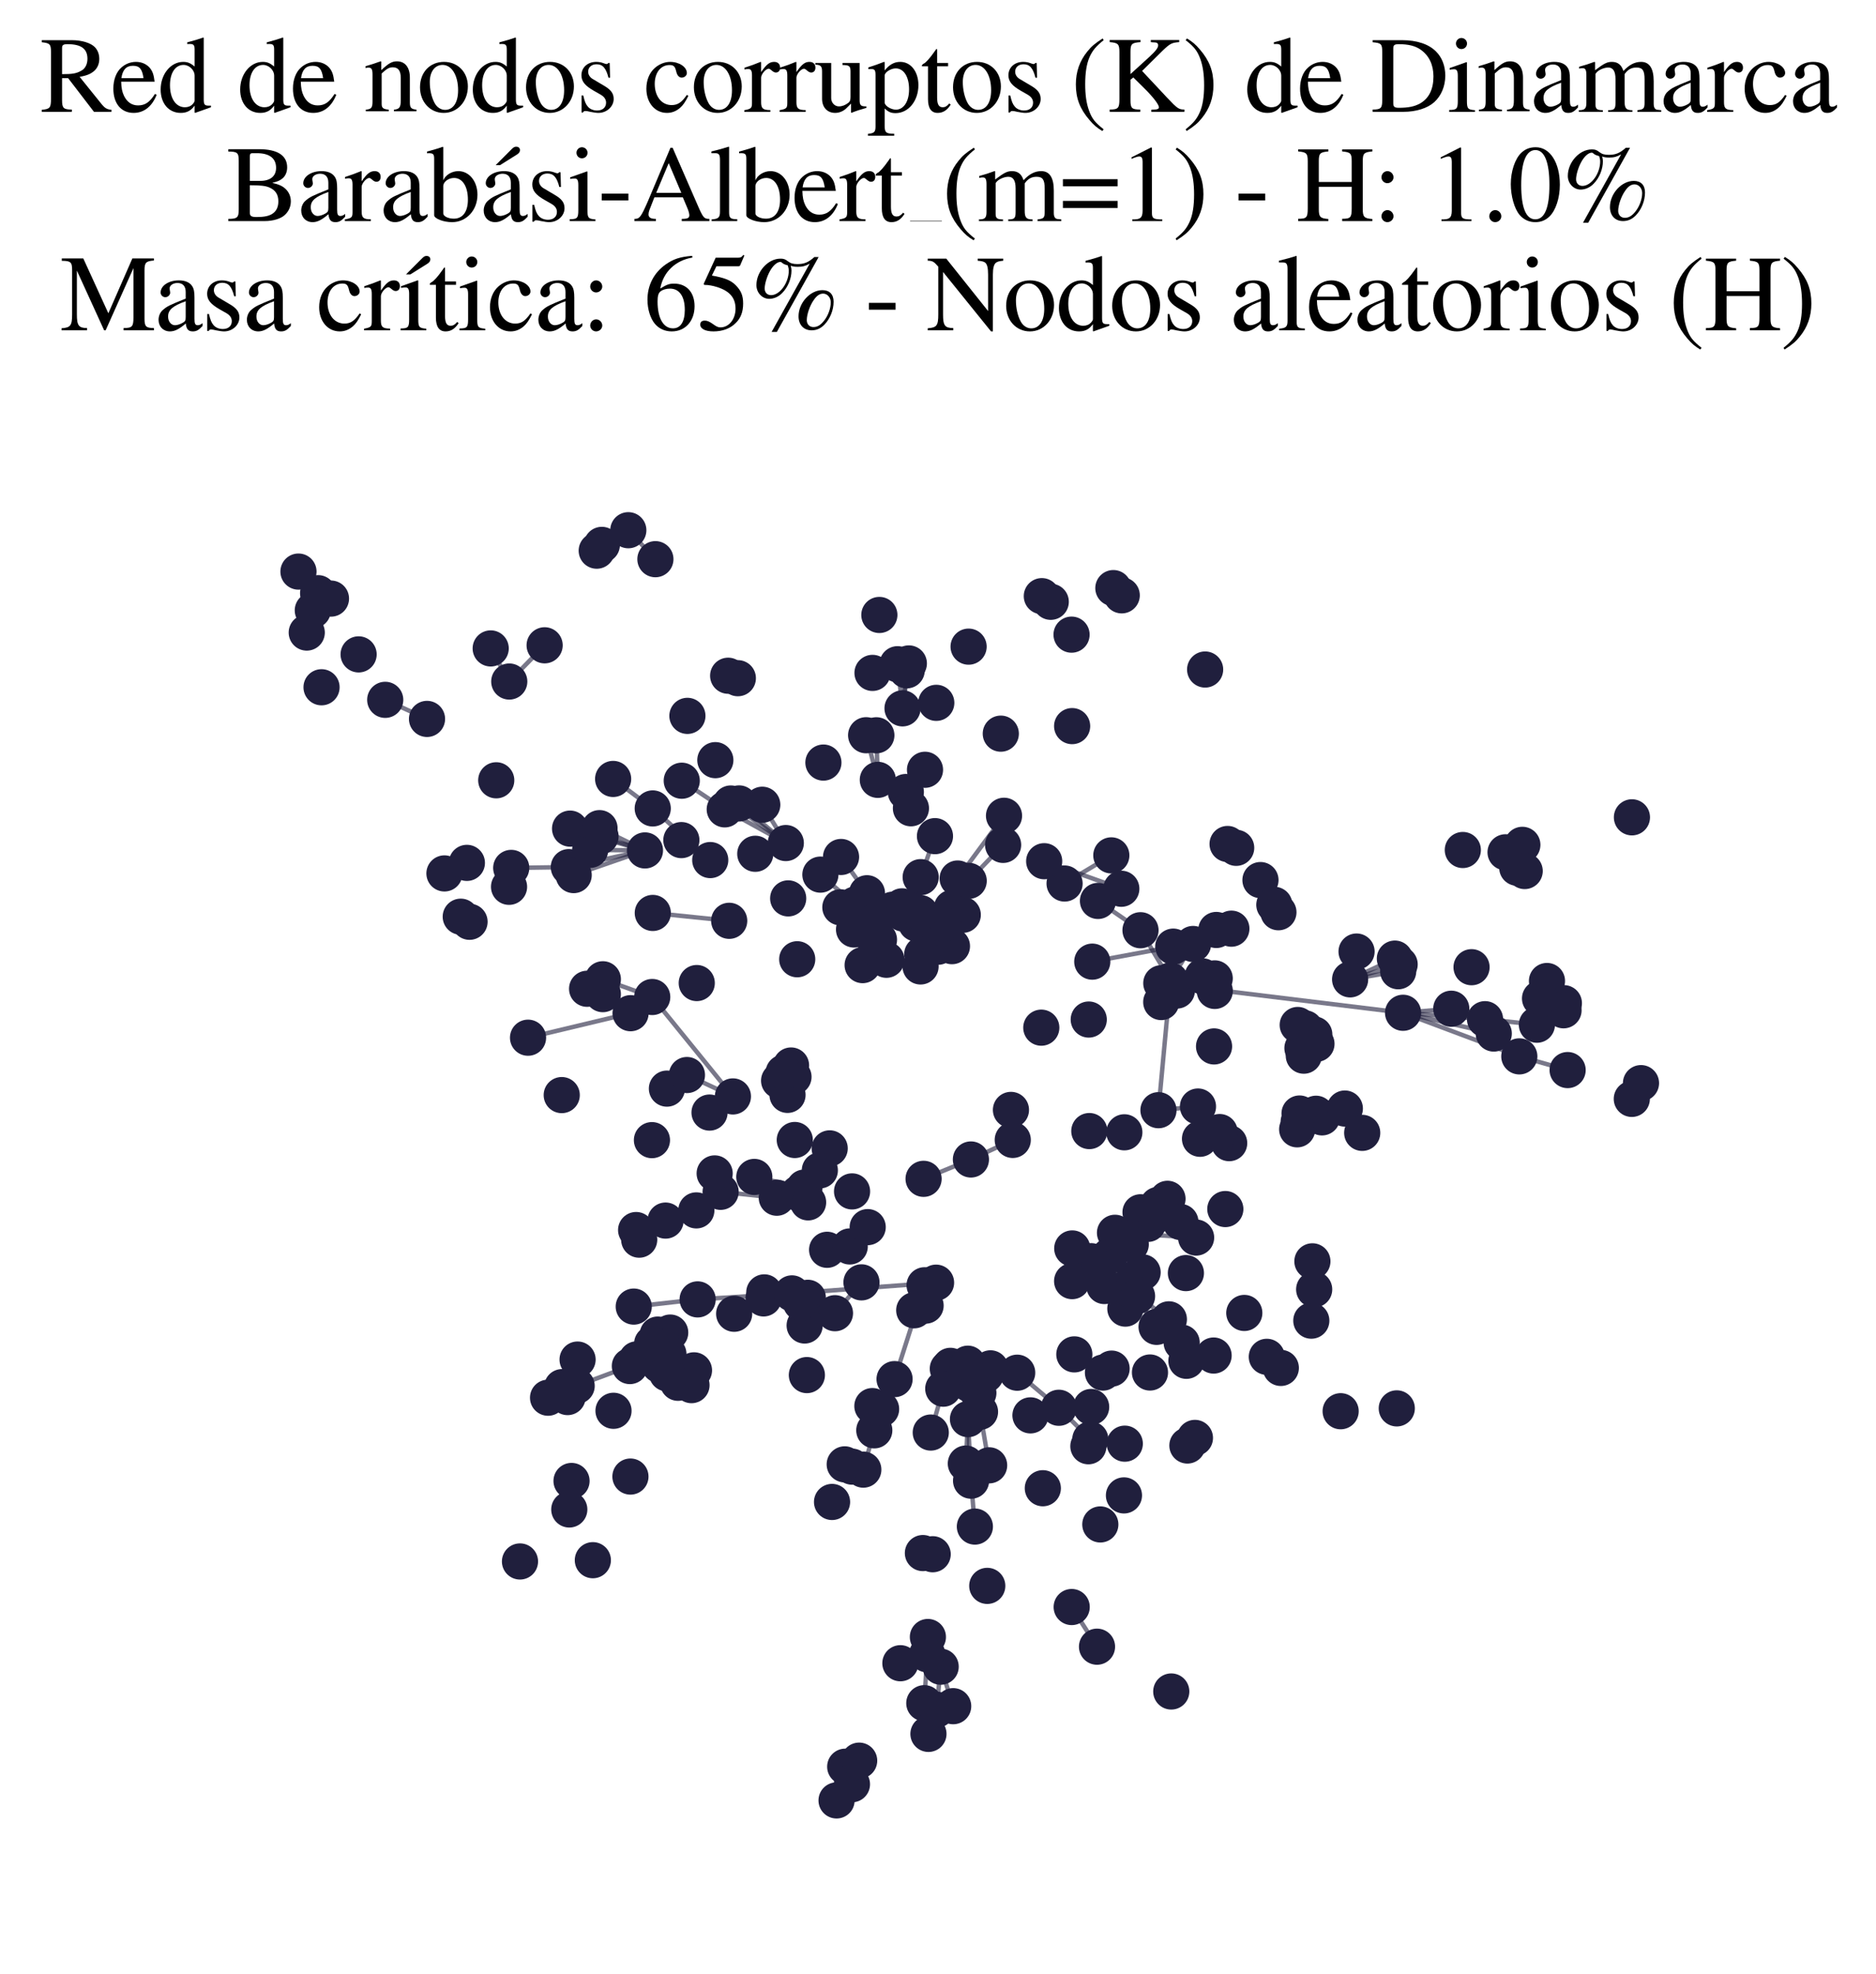 <?xml version="1.0" encoding="utf-8" standalone="no"?>
<!DOCTYPE svg PUBLIC "-//W3C//DTD SVG 1.1//EN"
  "http://www.w3.org/Graphics/SVG/1.1/DTD/svg11.dtd">
<svg xmlns:xlink="http://www.w3.org/1999/xlink" width="169.215pt" height="177.988pt" viewBox="0 0 169.215 177.988" xmlns="http://www.w3.org/2000/svg" version="1.1">
 <defs>
  <style type="text/css">*{stroke-linejoin: round; stroke-linecap: butt}</style>
 </defs>
 <g id="figure_1">
  <g id="patch_1">
   <path d="M 0 177.988 
L 169.215 177.988 
L 169.215 -0 
L 0 -0 
z
" style="fill: #ffffff"/>
  </g>
  <g id="axes_1">
   <g id="LineCollection_1">
    <path d="M 104.749 88.667 
L 106.156 89.326 
" clip-path="url(#p7bfb9276c4)" style="fill: none; stroke: #201f3d; stroke-opacity: 0.6; stroke-width: 0.4"/>
    <path d="M 104.749 88.667 
L 126.556 91.332 
" clip-path="url(#p7bfb9276c4)" style="fill: none; stroke: #201f3d; stroke-opacity: 0.6; stroke-width: 0.4"/>
    <path d="M 104.749 88.667 
L 109.573 89.361 
" clip-path="url(#p7bfb9276c4)" style="fill: none; stroke: #201f3d; stroke-opacity: 0.6; stroke-width: 0.4"/>
    <path d="M 104.749 88.667 
L 108.48 88.05 
" clip-path="url(#p7bfb9276c4)" style="fill: none; stroke: #201f3d; stroke-opacity: 0.6; stroke-width: 0.4"/>
    <path d="M 70.879 76.026 
L 65.919 72.459 
" clip-path="url(#p7bfb9276c4)" style="fill: none; stroke: #201f3d; stroke-opacity: 0.6; stroke-width: 0.4"/>
    <path d="M 70.879 76.026 
L 68.756 72.572 
" clip-path="url(#p7bfb9276c4)" style="fill: none; stroke: #201f3d; stroke-opacity: 0.6; stroke-width: 0.4"/>
    <path d="M 70.879 76.026 
L 66.666 72.453 
" clip-path="url(#p7bfb9276c4)" style="fill: none; stroke: #201f3d; stroke-opacity: 0.6; stroke-width: 0.4"/>
    <path d="M 70.879 76.026 
L 65.372 72.988 
" clip-path="url(#p7bfb9276c4)" style="fill: none; stroke: #201f3d; stroke-opacity: 0.6; stroke-width: 0.4"/>
    <path d="M 100.572 111.172 
L 106.474 110.199 
" clip-path="url(#p7bfb9276c4)" style="fill: none; stroke: #201f3d; stroke-opacity: 0.6; stroke-width: 0.4"/>
    <path d="M 100.572 111.172 
L 102.875 109.324 
" clip-path="url(#p7bfb9276c4)" style="fill: none; stroke: #201f3d; stroke-opacity: 0.6; stroke-width: 0.4"/>
    <path d="M 100.572 111.172 
L 107.888 111.603 
" clip-path="url(#p7bfb9276c4)" style="fill: none; stroke: #201f3d; stroke-opacity: 0.6; stroke-width: 0.4"/>
    <path d="M 100.572 111.172 
L 103.541 110.368 
" clip-path="url(#p7bfb9276c4)" style="fill: none; stroke: #201f3d; stroke-opacity: 0.6; stroke-width: 0.4"/>
    <path d="M 84.433 115.671 
L 71.435 116.638 
" clip-path="url(#p7bfb9276c4)" style="fill: none; stroke: #201f3d; stroke-opacity: 0.6; stroke-width: 0.4"/>
    <path d="M 84.433 115.671 
L 82.463 118.16 
" clip-path="url(#p7bfb9276c4)" style="fill: none; stroke: #201f3d; stroke-opacity: 0.6; stroke-width: 0.4"/>
    <path d="M 84.433 115.671 
L 83.489 117.74 
" clip-path="url(#p7bfb9276c4)" style="fill: none; stroke: #201f3d; stroke-opacity: 0.6; stroke-width: 0.4"/>
    <path d="M 104.493 100.117 
L 105.578 88.423 
" clip-path="url(#p7bfb9276c4)" style="fill: none; stroke: #201f3d; stroke-opacity: 0.6; stroke-width: 0.4"/>
    <path d="M 104.493 100.117 
L 108.058 99.786 
" clip-path="url(#p7bfb9276c4)" style="fill: none; stroke: #201f3d; stroke-opacity: 0.6; stroke-width: 0.4"/>
    <path d="M 58.175 76.691 
L 51.746 78.915 
" clip-path="url(#p7bfb9276c4)" style="fill: none; stroke: #201f3d; stroke-opacity: 0.6; stroke-width: 0.4"/>
    <path d="M 58.175 76.691 
L 51.308 78.195 
" clip-path="url(#p7bfb9276c4)" style="fill: none; stroke: #201f3d; stroke-opacity: 0.6; stroke-width: 0.4"/>
    <path d="M 58.175 76.691 
L 53.235 76.639 
" clip-path="url(#p7bfb9276c4)" style="fill: none; stroke: #201f3d; stroke-opacity: 0.6; stroke-width: 0.4"/>
    <path d="M 58.175 76.691 
L 53.353 75.349 
" clip-path="url(#p7bfb9276c4)" style="fill: none; stroke: #201f3d; stroke-opacity: 0.6; stroke-width: 0.4"/>
    <path d="M 58.175 76.691 
L 54.169 75.426 
" clip-path="url(#p7bfb9276c4)" style="fill: none; stroke: #201f3d; stroke-opacity: 0.6; stroke-width: 0.4"/>
    <path d="M 58.175 76.691 
L 54.075 74.682 
" clip-path="url(#p7bfb9276c4)" style="fill: none; stroke: #201f3d; stroke-opacity: 0.6; stroke-width: 0.4"/>
    <path d="M 106.156 89.326 
L 104.743 90.364 
" clip-path="url(#p7bfb9276c4)" style="fill: none; stroke: #201f3d; stroke-opacity: 0.6; stroke-width: 0.4"/>
    <path d="M 126.556 91.332 
L 134.738 93.204 
" clip-path="url(#p7bfb9276c4)" style="fill: none; stroke: #201f3d; stroke-opacity: 0.6; stroke-width: 0.4"/>
    <path d="M 126.556 91.332 
L 133.949 91.91 
" clip-path="url(#p7bfb9276c4)" style="fill: none; stroke: #201f3d; stroke-opacity: 0.6; stroke-width: 0.4"/>
    <path d="M 126.556 91.332 
L 137.042 95.263 
" clip-path="url(#p7bfb9276c4)" style="fill: none; stroke: #201f3d; stroke-opacity: 0.6; stroke-width: 0.4"/>
    <path d="M 126.556 91.332 
L 130.905 90.967 
" clip-path="url(#p7bfb9276c4)" style="fill: none; stroke: #201f3d; stroke-opacity: 0.6; stroke-width: 0.4"/>
    <path d="M 74.838 103.56 
L 71.689 102.804 
" clip-path="url(#p7bfb9276c4)" style="fill: none; stroke: #201f3d; stroke-opacity: 0.6; stroke-width: 0.4"/>
    <path d="M 74.838 103.56 
L 73.95 105.542 
" clip-path="url(#p7bfb9276c4)" style="fill: none; stroke: #201f3d; stroke-opacity: 0.6; stroke-width: 0.4"/>
    <path d="M 74.838 103.56 
L 72.033 107.602 
" clip-path="url(#p7bfb9276c4)" style="fill: none; stroke: #201f3d; stroke-opacity: 0.6; stroke-width: 0.4"/>
    <path d="M 78.201 80.553 
L 75.862 77.282 
" clip-path="url(#p7bfb9276c4)" style="fill: none; stroke: #201f3d; stroke-opacity: 0.6; stroke-width: 0.4"/>
    <path d="M 64.064 77.561 
L 58.877 72.904 
" clip-path="url(#p7bfb9276c4)" style="fill: none; stroke: #201f3d; stroke-opacity: 0.6; stroke-width: 0.4"/>
    <path d="M 64.064 77.561 
L 61.459 75.76 
" clip-path="url(#p7bfb9276c4)" style="fill: none; stroke: #201f3d; stroke-opacity: 0.6; stroke-width: 0.4"/>
    <path d="M 102.163 116.535 
L 104.323 119.656 
" clip-path="url(#p7bfb9276c4)" style="fill: none; stroke: #201f3d; stroke-opacity: 0.6; stroke-width: 0.4"/>
    <path d="M 102.163 116.535 
L 105.433 118.977 
" clip-path="url(#p7bfb9276c4)" style="fill: none; stroke: #201f3d; stroke-opacity: 0.6; stroke-width: 0.4"/>
    <path d="M 77.705 115.643 
L 75.314 118.424 
" clip-path="url(#p7bfb9276c4)" style="fill: none; stroke: #201f3d; stroke-opacity: 0.6; stroke-width: 0.4"/>
    <path d="M 79.18 70.327 
L 78.125 66.303 
" clip-path="url(#p7bfb9276c4)" style="fill: none; stroke: #201f3d; stroke-opacity: 0.6; stroke-width: 0.4"/>
    <path d="M 79.18 70.327 
L 79.047 66.308 
" clip-path="url(#p7bfb9276c4)" style="fill: none; stroke: #201f3d; stroke-opacity: 0.6; stroke-width: 0.4"/>
    <path d="M 38.517 64.832 
L 34.747 63.111 
" clip-path="url(#p7bfb9276c4)" style="fill: none; stroke: #201f3d; stroke-opacity: 0.6; stroke-width: 0.4"/>
    <path d="M 105.578 88.423 
L 107.616 85.128 
" clip-path="url(#p7bfb9276c4)" style="fill: none; stroke: #201f3d; stroke-opacity: 0.6; stroke-width: 0.4"/>
    <path d="M 105.578 88.423 
L 102.873 83.888 
" clip-path="url(#p7bfb9276c4)" style="fill: none; stroke: #201f3d; stroke-opacity: 0.6; stroke-width: 0.4"/>
    <path d="M 74.605 112.706 
L 76.647 112.405 
" clip-path="url(#p7bfb9276c4)" style="fill: none; stroke: #201f3d; stroke-opacity: 0.6; stroke-width: 0.4"/>
    <path d="M 81.408 63.879 
L 81.978 59.829 
" clip-path="url(#p7bfb9276c4)" style="fill: none; stroke: #201f3d; stroke-opacity: 0.6; stroke-width: 0.4"/>
    <path d="M 81.408 63.879 
L 81.785 60.451 
" clip-path="url(#p7bfb9276c4)" style="fill: none; stroke: #201f3d; stroke-opacity: 0.6; stroke-width: 0.4"/>
    <path d="M 81.408 63.879 
L 80.957 59.9 
" clip-path="url(#p7bfb9276c4)" style="fill: none; stroke: #201f3d; stroke-opacity: 0.6; stroke-width: 0.4"/>
    <path d="M 66.109 98.875 
L 61.962 96.946 
" clip-path="url(#p7bfb9276c4)" style="fill: none; stroke: #201f3d; stroke-opacity: 0.6; stroke-width: 0.4"/>
    <path d="M 66.109 98.875 
L 58.831 89.91 
" clip-path="url(#p7bfb9276c4)" style="fill: none; stroke: #201f3d; stroke-opacity: 0.6; stroke-width: 0.4"/>
    <path d="M 96.667 144.921 
L 98.95 148.498 
" clip-path="url(#p7bfb9276c4)" style="fill: none; stroke: #201f3d; stroke-opacity: 0.6; stroke-width: 0.4"/>
    <path d="M 56.814 123.19 
L 52.015 124.98 
" clip-path="url(#p7bfb9276c4)" style="fill: none; stroke: #201f3d; stroke-opacity: 0.6; stroke-width: 0.4"/>
    <path d="M 121.781 88.318 
L 126.248 86.967 
" clip-path="url(#p7bfb9276c4)" style="fill: none; stroke: #201f3d; stroke-opacity: 0.6; stroke-width: 0.4"/>
    <path d="M 121.781 88.318 
L 126.117 87.586 
" clip-path="url(#p7bfb9276c4)" style="fill: none; stroke: #201f3d; stroke-opacity: 0.6; stroke-width: 0.4"/>
    <path d="M 121.781 88.318 
L 125.818 86.447 
" clip-path="url(#p7bfb9276c4)" style="fill: none; stroke: #201f3d; stroke-opacity: 0.6; stroke-width: 0.4"/>
    <path d="M 86.38 79.224 
L 90.562 73.566 
" clip-path="url(#p7bfb9276c4)" style="fill: none; stroke: #201f3d; stroke-opacity: 0.6; stroke-width: 0.4"/>
    <path d="M 87.311 127.975 
L 87.591 133.527 
" clip-path="url(#p7bfb9276c4)" style="fill: none; stroke: #201f3d; stroke-opacity: 0.6; stroke-width: 0.4"/>
    <path d="M 87.311 127.975 
L 87.118 131.984 
" clip-path="url(#p7bfb9276c4)" style="fill: none; stroke: #201f3d; stroke-opacity: 0.6; stroke-width: 0.4"/>
    <path d="M 82.166 72.89 
L 83.435 69.418 
" clip-path="url(#p7bfb9276c4)" style="fill: none; stroke: #201f3d; stroke-opacity: 0.6; stroke-width: 0.4"/>
    <path d="M 83.045 79.102 
L 84.334 75.403 
" clip-path="url(#p7bfb9276c4)" style="fill: none; stroke: #201f3d; stroke-opacity: 0.6; stroke-width: 0.4"/>
    <path d="M 87.377 79.435 
L 90.481 76.192 
" clip-path="url(#p7bfb9276c4)" style="fill: none; stroke: #201f3d; stroke-opacity: 0.6; stroke-width: 0.4"/>
    <path d="M 98.422 126.882 
L 98.171 130.422 
" clip-path="url(#p7bfb9276c4)" style="fill: none; stroke: #201f3d; stroke-opacity: 0.6; stroke-width: 0.4"/>
    <path d="M 83.633 149.183 
L 83.372 153.593 
" clip-path="url(#p7bfb9276c4)" style="fill: none; stroke: #201f3d; stroke-opacity: 0.6; stroke-width: 0.4"/>
    <path d="M 51.308 78.195 
L 46.112 78.267 
" clip-path="url(#p7bfb9276c4)" style="fill: none; stroke: #201f3d; stroke-opacity: 0.6; stroke-width: 0.4"/>
    <path d="M 77.137 81.575 
L 73.999 78.873 
" clip-path="url(#p7bfb9276c4)" style="fill: none; stroke: #201f3d; stroke-opacity: 0.6; stroke-width: 0.4"/>
    <path d="M 83.307 106.306 
L 87.576 104.561 
" clip-path="url(#p7bfb9276c4)" style="fill: none; stroke: #201f3d; stroke-opacity: 0.6; stroke-width: 0.4"/>
    <path d="M 102.873 83.888 
L 99.037 81.246 
" clip-path="url(#p7bfb9276c4)" style="fill: none; stroke: #201f3d; stroke-opacity: 0.6; stroke-width: 0.4"/>
    <path d="M 83.398 115.904 
L 80.69 124.367 
" clip-path="url(#p7bfb9276c4)" style="fill: none; stroke: #201f3d; stroke-opacity: 0.6; stroke-width: 0.4"/>
    <path d="M 70.066 108.01 
L 65 107.478 
" clip-path="url(#p7bfb9276c4)" style="fill: none; stroke: #201f3d; stroke-opacity: 0.6; stroke-width: 0.4"/>
    <path d="M 71.435 116.638 
L 62.928 117.179 
" clip-path="url(#p7bfb9276c4)" style="fill: none; stroke: #201f3d; stroke-opacity: 0.6; stroke-width: 0.4"/>
    <path d="M 71.435 116.638 
L 66.221 118.474 
" clip-path="url(#p7bfb9276c4)" style="fill: none; stroke: #201f3d; stroke-opacity: 0.6; stroke-width: 0.4"/>
    <path d="M 101.142 80.148 
L 94.185 77.664 
" clip-path="url(#p7bfb9276c4)" style="fill: none; stroke: #201f3d; stroke-opacity: 0.6; stroke-width: 0.4"/>
    <path d="M 87.591 133.527 
L 87.934 137.666 
" clip-path="url(#p7bfb9276c4)" style="fill: none; stroke: #201f3d; stroke-opacity: 0.6; stroke-width: 0.4"/>
    <path d="M 98.523 86.721 
L 105.826 85.367 
" clip-path="url(#p7bfb9276c4)" style="fill: none; stroke: #201f3d; stroke-opacity: 0.6; stroke-width: 0.4"/>
    <path d="M 45.936 61.46 
L 49.126 58.193 
" clip-path="url(#p7bfb9276c4)" style="fill: none; stroke: #201f3d; stroke-opacity: 0.6; stroke-width: 0.4"/>
    <path d="M 45.936 61.46 
L 44.261 58.475 
" clip-path="url(#p7bfb9276c4)" style="fill: none; stroke: #201f3d; stroke-opacity: 0.6; stroke-width: 0.4"/>
    <path d="M 98.257 102 
L 101.416 102.111 
" clip-path="url(#p7bfb9276c4)" style="fill: none; stroke: #201f3d; stroke-opacity: 0.6; stroke-width: 0.4"/>
    <path d="M 133.949 91.91 
L 138.628 92.408 
" clip-path="url(#p7bfb9276c4)" style="fill: none; stroke: #201f3d; stroke-opacity: 0.6; stroke-width: 0.4"/>
    <path d="M 58.877 72.904 
L 55.304 70.245 
" clip-path="url(#p7bfb9276c4)" style="fill: none; stroke: #201f3d; stroke-opacity: 0.6; stroke-width: 0.4"/>
    <path d="M 56.877 91.369 
L 47.629 93.58 
" clip-path="url(#p7bfb9276c4)" style="fill: none; stroke: #201f3d; stroke-opacity: 0.6; stroke-width: 0.4"/>
    <path d="M 137.042 95.263 
L 141.4 96.499 
" clip-path="url(#p7bfb9276c4)" style="fill: none; stroke: #201f3d; stroke-opacity: 0.6; stroke-width: 0.4"/>
    <path d="M 80.69 124.367 
L 78.861 128.987 
" clip-path="url(#p7bfb9276c4)" style="fill: none; stroke: #201f3d; stroke-opacity: 0.6; stroke-width: 0.4"/>
    <path d="M 80.69 124.367 
L 79.476 127.068 
" clip-path="url(#p7bfb9276c4)" style="fill: none; stroke: #201f3d; stroke-opacity: 0.6; stroke-width: 0.4"/>
    <path d="M 28.694 53.494 
L 26.922 51.545 
" clip-path="url(#p7bfb9276c4)" style="fill: none; stroke: #201f3d; stroke-opacity: 0.6; stroke-width: 0.4"/>
    <path d="M 76.238 159.321 
L 75.458 162.361 
" clip-path="url(#p7bfb9276c4)" style="fill: none; stroke: #201f3d; stroke-opacity: 0.6; stroke-width: 0.4"/>
    <path d="M 88.397 127.316 
L 89.22 132.143 
" clip-path="url(#p7bfb9276c4)" style="fill: none; stroke: #201f3d; stroke-opacity: 0.6; stroke-width: 0.4"/>
    <path d="M 72.555 107.094 
L 68.039 106.134 
" clip-path="url(#p7bfb9276c4)" style="fill: none; stroke: #201f3d; stroke-opacity: 0.6; stroke-width: 0.4"/>
    <path d="M 84.848 150.301 
L 85.977 153.863 
" clip-path="url(#p7bfb9276c4)" style="fill: none; stroke: #201f3d; stroke-opacity: 0.6; stroke-width: 0.4"/>
    <path d="M 84.848 150.301 
L 84.481 154.182 
" clip-path="url(#p7bfb9276c4)" style="fill: none; stroke: #201f3d; stroke-opacity: 0.6; stroke-width: 0.4"/>
    <path d="M 91.751 123.79 
L 95.509 126.952 
" clip-path="url(#p7bfb9276c4)" style="fill: none; stroke: #201f3d; stroke-opacity: 0.6; stroke-width: 0.4"/>
    <path d="M 95.509 126.952 
L 98.346 129.802 
" clip-path="url(#p7bfb9276c4)" style="fill: none; stroke: #201f3d; stroke-opacity: 0.6; stroke-width: 0.4"/>
    <path d="M 58.831 89.91 
L 54.377 88.311 
" clip-path="url(#p7bfb9276c4)" style="fill: none; stroke: #201f3d; stroke-opacity: 0.6; stroke-width: 0.4"/>
    <path d="M 77.496 158.775 
L 76.846 160.901 
" clip-path="url(#p7bfb9276c4)" style="fill: none; stroke: #201f3d; stroke-opacity: 0.6; stroke-width: 0.4"/>
    <path d="M 59.117 50.427 
L 56.674 47.815 
" clip-path="url(#p7bfb9276c4)" style="fill: none; stroke: #201f3d; stroke-opacity: 0.6; stroke-width: 0.4"/>
    <path d="M 62.928 117.179 
L 57.164 117.828 
" clip-path="url(#p7bfb9276c4)" style="fill: none; stroke: #201f3d; stroke-opacity: 0.6; stroke-width: 0.4"/>
    <path d="M 83.372 153.593 
L 83.746 156.361 
" clip-path="url(#p7bfb9276c4)" style="fill: none; stroke: #201f3d; stroke-opacity: 0.6; stroke-width: 0.4"/>
    <path d="M 105.826 85.367 
L 111.07 83.747 
" clip-path="url(#p7bfb9276c4)" style="fill: none; stroke: #201f3d; stroke-opacity: 0.6; stroke-width: 0.4"/>
    <path d="M 78.861 128.987 
L 77.871 132.531 
" clip-path="url(#p7bfb9276c4)" style="fill: none; stroke: #201f3d; stroke-opacity: 0.6; stroke-width: 0.4"/>
    <path d="M 87.576 104.561 
L 91.351 102.798 
" clip-path="url(#p7bfb9276c4)" style="fill: none; stroke: #201f3d; stroke-opacity: 0.6; stroke-width: 0.4"/>
    <path d="M 85.081 125.231 
L 83.955 129.187 
" clip-path="url(#p7bfb9276c4)" style="fill: none; stroke: #201f3d; stroke-opacity: 0.6; stroke-width: 0.4"/>
    <path d="M 65.774 83.038 
L 58.882 82.329 
" clip-path="url(#p7bfb9276c4)" style="fill: none; stroke: #201f3d; stroke-opacity: 0.6; stroke-width: 0.4"/>
    <path d="M 96.025 79.675 
L 100.241 77.138 
" clip-path="url(#p7bfb9276c4)" style="fill: none; stroke: #201f3d; stroke-opacity: 0.6; stroke-width: 0.4"/>
    <path d="M 65.372 72.988 
L 61.494 70.405 
" clip-path="url(#p7bfb9276c4)" style="fill: none; stroke: #201f3d; stroke-opacity: 0.6; stroke-width: 0.4"/>
   </g>
   <g id="PathCollection_1">
    <defs>
     <path id="m6954f6d069" d="M 0 1.581 
C 0.419 1.581 0.822 1.415 1.118 1.118 
C 1.415 0.822 1.581 0.419 1.581 0 
C 1.581 -0.419 1.415 -0.822 1.118 -1.118 
C 0.822 -1.415 0.419 -1.581 0 -1.581 
C -0.419 -1.581 -0.822 -1.415 -1.118 -1.118 
C -1.415 -0.822 -1.581 -0.419 -1.581 0 
C -1.581 0.419 -1.415 0.822 -1.118 1.118 
C -0.822 1.415 -0.419 1.581 0 1.581 
z
" style="stroke: #201f3d; stroke-width: 0.1"/>
    </defs>
    <g clip-path="url(#p7bfb9276c4)">
     <use xlink:href="#m6954f6d069" x="98.346" y="129.802" style="fill: #201f3d; stroke: #201f3d; stroke-width: 0.1"/>
     <use xlink:href="#m6954f6d069" x="82.647" y="83.275" style="fill: #201f3d; stroke: #201f3d; stroke-width: 0.1"/>
     <use xlink:href="#m6954f6d069" x="83.924" y="83.254" style="fill: #201f3d; stroke: #201f3d; stroke-width: 0.1"/>
     <use xlink:href="#m6954f6d069" x="70.066" y="108.01" style="fill: #201f3d; stroke: #201f3d; stroke-width: 0.1"/>
     <use xlink:href="#m6954f6d069" x="136.788" y="77.591" style="fill: #201f3d; stroke: #201f3d; stroke-width: 0.1"/>
     <use xlink:href="#m6954f6d069" x="110.524" y="109.032" style="fill: #201f3d; stroke: #201f3d; stroke-width: 0.1"/>
     <use xlink:href="#m6954f6d069" x="75.05" y="135.446" style="fill: #201f3d; stroke: #201f3d; stroke-width: 0.1"/>
     <use xlink:href="#m6954f6d069" x="85.867" y="81.87" style="fill: #201f3d; stroke: #201f3d; stroke-width: 0.1"/>
     <use xlink:href="#m6954f6d069" x="83.372" y="153.593" style="fill: #201f3d; stroke: #201f3d; stroke-width: 0.1"/>
     <use xlink:href="#m6954f6d069" x="105.433" y="118.977" style="fill: #201f3d; stroke: #201f3d; stroke-width: 0.1"/>
     <use xlink:href="#m6954f6d069" x="84.128" y="140.16" style="fill: #201f3d; stroke: #201f3d; stroke-width: 0.1"/>
     <use xlink:href="#m6954f6d069" x="78.7" y="60.682" style="fill: #201f3d; stroke: #201f3d; stroke-width: 0.1"/>
     <use xlink:href="#m6954f6d069" x="74.271" y="68.769" style="fill: #201f3d; stroke: #201f3d; stroke-width: 0.1"/>
     <use xlink:href="#m6954f6d069" x="77.81" y="87.034" style="fill: #201f3d; stroke: #201f3d; stroke-width: 0.1"/>
     <use xlink:href="#m6954f6d069" x="75.8" y="81.821" style="fill: #201f3d; stroke: #201f3d; stroke-width: 0.1"/>
     <use xlink:href="#m6954f6d069" x="100.425" y="53.035" style="fill: #201f3d; stroke: #201f3d; stroke-width: 0.1"/>
     <use xlink:href="#m6954f6d069" x="83.398" y="115.904" style="fill: #201f3d; stroke: #201f3d; stroke-width: 0.1"/>
     <use xlink:href="#m6954f6d069" x="83.489" y="117.74" style="fill: #201f3d; stroke: #201f3d; stroke-width: 0.1"/>
     <use xlink:href="#m6954f6d069" x="101.506" y="118.01" style="fill: #201f3d; stroke: #201f3d; stroke-width: 0.1"/>
     <use xlink:href="#m6954f6d069" x="87.368" y="58.314" style="fill: #201f3d; stroke: #201f3d; stroke-width: 0.1"/>
     <use xlink:href="#m6954f6d069" x="83.746" y="156.361" style="fill: #201f3d; stroke: #201f3d; stroke-width: 0.1"/>
     <use xlink:href="#m6954f6d069" x="76.856" y="107.44" style="fill: #201f3d; stroke: #201f3d; stroke-width: 0.1"/>
     <use xlink:href="#m6954f6d069" x="72.555" y="107.094" style="fill: #201f3d; stroke: #201f3d; stroke-width: 0.1"/>
     <use xlink:href="#m6954f6d069" x="125.989" y="127.007" style="fill: #201f3d; stroke: #201f3d; stroke-width: 0.1"/>
     <use xlink:href="#m6954f6d069" x="81.215" y="149.989" style="fill: #201f3d; stroke: #201f3d; stroke-width: 0.1"/>
     <use xlink:href="#m6954f6d069" x="54.169" y="75.426" style="fill: #201f3d; stroke: #201f3d; stroke-width: 0.1"/>
     <use xlink:href="#m6954f6d069" x="59.117" y="50.427" style="fill: #201f3d; stroke: #201f3d; stroke-width: 0.1"/>
     <use xlink:href="#m6954f6d069" x="58.831" y="89.91" style="fill: #201f3d; stroke: #201f3d; stroke-width: 0.1"/>
     <use xlink:href="#m6954f6d069" x="51.308" y="78.195" style="fill: #201f3d; stroke: #201f3d; stroke-width: 0.1"/>
     <use xlink:href="#m6954f6d069" x="50.703" y="125.091" style="fill: #201f3d; stroke: #201f3d; stroke-width: 0.1"/>
     <use xlink:href="#m6954f6d069" x="99.037" y="81.246" style="fill: #201f3d; stroke: #201f3d; stroke-width: 0.1"/>
     <use xlink:href="#m6954f6d069" x="137.316" y="76.187" style="fill: #201f3d; stroke: #201f3d; stroke-width: 0.1"/>
     <use xlink:href="#m6954f6d069" x="76.856" y="132.261" style="fill: #201f3d; stroke: #201f3d; stroke-width: 0.1"/>
     <use xlink:href="#m6954f6d069" x="94.778" y="54.269" style="fill: #201f3d; stroke: #201f3d; stroke-width: 0.1"/>
     <use xlink:href="#m6954f6d069" x="83.696" y="147.624" style="fill: #201f3d; stroke: #201f3d; stroke-width: 0.1"/>
     <use xlink:href="#m6954f6d069" x="85.493" y="123.43" style="fill: #201f3d; stroke: #201f3d; stroke-width: 0.1"/>
     <use xlink:href="#m6954f6d069" x="119.246" y="100.764" style="fill: #201f3d; stroke: #201f3d; stroke-width: 0.1"/>
     <use xlink:href="#m6954f6d069" x="77.871" y="132.531" style="fill: #201f3d; stroke: #201f3d; stroke-width: 0.1"/>
     <use xlink:href="#m6954f6d069" x="107.783" y="129.671" style="fill: #201f3d; stroke: #201f3d; stroke-width: 0.1"/>
     <use xlink:href="#m6954f6d069" x="118.538" y="116.278" style="fill: #201f3d; stroke: #201f3d; stroke-width: 0.1"/>
     <use xlink:href="#m6954f6d069" x="64" y="100.331" style="fill: #201f3d; stroke: #201f3d; stroke-width: 0.1"/>
     <use xlink:href="#m6954f6d069" x="90.272" y="66.161" style="fill: #201f3d; stroke: #201f3d; stroke-width: 0.1"/>
     <use xlink:href="#m6954f6d069" x="70.276" y="97.454" style="fill: #201f3d; stroke: #201f3d; stroke-width: 0.1"/>
     <use xlink:href="#m6954f6d069" x="148.017" y="97.677" style="fill: #201f3d; stroke: #201f3d; stroke-width: 0.1"/>
     <use xlink:href="#m6954f6d069" x="34.747" y="63.111" style="fill: #201f3d; stroke: #201f3d; stroke-width: 0.1"/>
     <use xlink:href="#m6954f6d069" x="54.376" y="89.651" style="fill: #201f3d; stroke: #201f3d; stroke-width: 0.1"/>
     <use xlink:href="#m6954f6d069" x="53.475" y="140.698" style="fill: #201f3d; stroke: #201f3d; stroke-width: 0.1"/>
     <use xlink:href="#m6954f6d069" x="71.909" y="86.505" style="fill: #201f3d; stroke: #201f3d; stroke-width: 0.1"/>
     <use xlink:href="#m6954f6d069" x="77.705" y="115.643" style="fill: #201f3d; stroke: #201f3d; stroke-width: 0.1"/>
     <use xlink:href="#m6954f6d069" x="58.805" y="102.817" style="fill: #201f3d; stroke: #201f3d; stroke-width: 0.1"/>
     <use xlink:href="#m6954f6d069" x="102.875" y="109.324" style="fill: #201f3d; stroke: #201f3d; stroke-width: 0.1"/>
     <use xlink:href="#m6954f6d069" x="100.241" y="77.138" style="fill: #201f3d; stroke: #201f3d; stroke-width: 0.1"/>
     <use xlink:href="#m6954f6d069" x="73.999" y="78.873" style="fill: #201f3d; stroke: #201f3d; stroke-width: 0.1"/>
     <use xlink:href="#m6954f6d069" x="61.162" y="124.699" style="fill: #201f3d; stroke: #201f3d; stroke-width: 0.1"/>
     <use xlink:href="#m6954f6d069" x="56.814" y="123.19" style="fill: #201f3d; stroke: #201f3d; stroke-width: 0.1"/>
     <use xlink:href="#m6954f6d069" x="107.888" y="111.603" style="fill: #201f3d; stroke: #201f3d; stroke-width: 0.1"/>
     <use xlink:href="#m6954f6d069" x="75.862" y="77.282" style="fill: #201f3d; stroke: #201f3d; stroke-width: 0.1"/>
     <use xlink:href="#m6954f6d069" x="72.78" y="124.005" style="fill: #201f3d; stroke: #201f3d; stroke-width: 0.1"/>
     <use xlink:href="#m6954f6d069" x="109.573" y="89.361" style="fill: #201f3d; stroke: #201f3d; stroke-width: 0.1"/>
     <use xlink:href="#m6954f6d069" x="44.261" y="58.475" style="fill: #201f3d; stroke: #201f3d; stroke-width: 0.1"/>
     <use xlink:href="#m6954f6d069" x="59.482" y="123.098" style="fill: #201f3d; stroke: #201f3d; stroke-width: 0.1"/>
     <use xlink:href="#m6954f6d069" x="78.688" y="126.8" style="fill: #201f3d; stroke: #201f3d; stroke-width: 0.1"/>
     <use xlink:href="#m6954f6d069" x="83.955" y="129.187" style="fill: #201f3d; stroke: #201f3d; stroke-width: 0.1"/>
     <use xlink:href="#m6954f6d069" x="52.098" y="122.605" style="fill: #201f3d; stroke: #201f3d; stroke-width: 0.1"/>
     <use xlink:href="#m6954f6d069" x="118.745" y="94.131" style="fill: #201f3d; stroke: #201f3d; stroke-width: 0.1"/>
     <use xlink:href="#m6954f6d069" x="71.353" y="96.087" style="fill: #201f3d; stroke: #201f3d; stroke-width: 0.1"/>
     <use xlink:href="#m6954f6d069" x="84.453" y="63.382" style="fill: #201f3d; stroke: #201f3d; stroke-width: 0.1"/>
     <use xlink:href="#m6954f6d069" x="53.353" y="75.349" style="fill: #201f3d; stroke: #201f3d; stroke-width: 0.1"/>
     <use xlink:href="#m6954f6d069" x="49.126" y="58.193" style="fill: #201f3d; stroke: #201f3d; stroke-width: 0.1"/>
     <use xlink:href="#m6954f6d069" x="79.024" y="85.634" style="fill: #201f3d; stroke: #201f3d; stroke-width: 0.1"/>
     <use xlink:href="#m6954f6d069" x="79.318" y="55.457" style="fill: #201f3d; stroke: #201f3d; stroke-width: 0.1"/>
     <use xlink:href="#m6954f6d069" x="66.554" y="61.16" style="fill: #201f3d; stroke: #201f3d; stroke-width: 0.1"/>
     <use xlink:href="#m6954f6d069" x="89.22" y="132.143" style="fill: #201f3d; stroke: #201f3d; stroke-width: 0.1"/>
     <use xlink:href="#m6954f6d069" x="136.857" y="78.255" style="fill: #201f3d; stroke: #201f3d; stroke-width: 0.1"/>
     <use xlink:href="#m6954f6d069" x="66.221" y="118.474" style="fill: #201f3d; stroke: #201f3d; stroke-width: 0.1"/>
     <use xlink:href="#m6954f6d069" x="118.28" y="119.097" style="fill: #201f3d; stroke: #201f3d; stroke-width: 0.1"/>
     <use xlink:href="#m6954f6d069" x="81.707" y="71.423" style="fill: #201f3d; stroke: #201f3d; stroke-width: 0.1"/>
     <use xlink:href="#m6954f6d069" x="109.712" y="83.864" style="fill: #201f3d; stroke: #201f3d; stroke-width: 0.1"/>
     <use xlink:href="#m6954f6d069" x="101.38" y="134.855" style="fill: #201f3d; stroke: #201f3d; stroke-width: 0.1"/>
     <use xlink:href="#m6954f6d069" x="104.743" y="90.364" style="fill: #201f3d; stroke: #201f3d; stroke-width: 0.1"/>
     <use xlink:href="#m6954f6d069" x="49.435" y="126.045" style="fill: #201f3d; stroke: #201f3d; stroke-width: 0.1"/>
     <use xlink:href="#m6954f6d069" x="55.338" y="127.224" style="fill: #201f3d; stroke: #201f3d; stroke-width: 0.1"/>
     <use xlink:href="#m6954f6d069" x="38.517" y="64.832" style="fill: #201f3d; stroke: #201f3d; stroke-width: 0.1"/>
     <use xlink:href="#m6954f6d069" x="133.949" y="91.91" style="fill: #201f3d; stroke: #201f3d; stroke-width: 0.1"/>
     <use xlink:href="#m6954f6d069" x="75.458" y="162.361" style="fill: #201f3d; stroke: #201f3d; stroke-width: 0.1"/>
     <use xlink:href="#m6954f6d069" x="87.311" y="127.975" style="fill: #201f3d; stroke: #201f3d; stroke-width: 0.1"/>
     <use xlink:href="#m6954f6d069" x="110.872" y="103.089" style="fill: #201f3d; stroke: #201f3d; stroke-width: 0.1"/>
     <use xlink:href="#m6954f6d069" x="83.045" y="79.102" style="fill: #201f3d; stroke: #201f3d; stroke-width: 0.1"/>
     <use xlink:href="#m6954f6d069" x="109.567" y="88.231" style="fill: #201f3d; stroke: #201f3d; stroke-width: 0.1"/>
     <use xlink:href="#m6954f6d069" x="32.347" y="59.012" style="fill: #201f3d; stroke: #201f3d; stroke-width: 0.1"/>
     <use xlink:href="#m6954f6d069" x="137.527" y="78.549" style="fill: #201f3d; stroke: #201f3d; stroke-width: 0.1"/>
     <use xlink:href="#m6954f6d069" x="74.605" y="112.706" style="fill: #201f3d; stroke: #201f3d; stroke-width: 0.1"/>
     <use xlink:href="#m6954f6d069" x="72.033" y="107.602" style="fill: #201f3d; stroke: #201f3d; stroke-width: 0.1"/>
     <use xlink:href="#m6954f6d069" x="58.175" y="76.691" style="fill: #201f3d; stroke: #201f3d; stroke-width: 0.1"/>
     <use xlink:href="#m6954f6d069" x="52.956" y="89.167" style="fill: #201f3d; stroke: #201f3d; stroke-width: 0.1"/>
     <use xlink:href="#m6954f6d069" x="79.047" y="66.308" style="fill: #201f3d; stroke: #201f3d; stroke-width: 0.1"/>
     <use xlink:href="#m6954f6d069" x="105.648" y="152.538" style="fill: #201f3d; stroke: #201f3d; stroke-width: 0.1"/>
     <use xlink:href="#m6954f6d069" x="76.846" y="160.901" style="fill: #201f3d; stroke: #201f3d; stroke-width: 0.1"/>
     <use xlink:href="#m6954f6d069" x="122.361" y="85.81" style="fill: #201f3d; stroke: #201f3d; stroke-width: 0.1"/>
     <use xlink:href="#m6954f6d069" x="96.905" y="122.137" style="fill: #201f3d; stroke: #201f3d; stroke-width: 0.1"/>
     <use xlink:href="#m6954f6d069" x="58.877" y="72.904" style="fill: #201f3d; stroke: #201f3d; stroke-width: 0.1"/>
     <use xlink:href="#m6954f6d069" x="56.865" y="133.156" style="fill: #201f3d; stroke: #201f3d; stroke-width: 0.1"/>
     <use xlink:href="#m6954f6d069" x="104.749" y="88.667" style="fill: #201f3d; stroke: #201f3d; stroke-width: 0.1"/>
     <use xlink:href="#m6954f6d069" x="84.848" y="150.301" style="fill: #201f3d; stroke: #201f3d; stroke-width: 0.1"/>
     <use xlink:href="#m6954f6d069" x="62.374" y="124.911" style="fill: #201f3d; stroke: #201f3d; stroke-width: 0.1"/>
     <use xlink:href="#m6954f6d069" x="115.53" y="123.359" style="fill: #201f3d; stroke: #201f3d; stroke-width: 0.1"/>
     <use xlink:href="#m6954f6d069" x="99.615" y="115.974" style="fill: #201f3d; stroke: #201f3d; stroke-width: 0.1"/>
     <use xlink:href="#m6954f6d069" x="60.033" y="110.072" style="fill: #201f3d; stroke: #201f3d; stroke-width: 0.1"/>
     <use xlink:href="#m6954f6d069" x="113.694" y="79.365" style="fill: #201f3d; stroke: #201f3d; stroke-width: 0.1"/>
     <use xlink:href="#m6954f6d069" x="105.578" y="88.423" style="fill: #201f3d; stroke: #201f3d; stroke-width: 0.1"/>
     <use xlink:href="#m6954f6d069" x="62.847" y="88.651" style="fill: #201f3d; stroke: #201f3d; stroke-width: 0.1"/>
     <use xlink:href="#m6954f6d069" x="81.459" y="82.381" style="fill: #201f3d; stroke: #201f3d; stroke-width: 0.1"/>
     <use xlink:href="#m6954f6d069" x="72.867" y="117.035" style="fill: #201f3d; stroke: #201f3d; stroke-width: 0.1"/>
     <use xlink:href="#m6954f6d069" x="28.215" y="55.04" style="fill: #201f3d; stroke: #201f3d; stroke-width: 0.1"/>
     <use xlink:href="#m6954f6d069" x="27.669" y="57.044" style="fill: #201f3d; stroke: #201f3d; stroke-width: 0.1"/>
     <use xlink:href="#m6954f6d069" x="60.156" y="98.171" style="fill: #201f3d; stroke: #201f3d; stroke-width: 0.1"/>
     <use xlink:href="#m6954f6d069" x="51.746" y="78.915" style="fill: #201f3d; stroke: #201f3d; stroke-width: 0.1"/>
     <use xlink:href="#m6954f6d069" x="51.42" y="74.725" style="fill: #201f3d; stroke: #201f3d; stroke-width: 0.1"/>
     <use xlink:href="#m6954f6d069" x="126.248" y="86.967" style="fill: #201f3d; stroke: #201f3d; stroke-width: 0.1"/>
     <use xlink:href="#m6954f6d069" x="65.68" y="60.937" style="fill: #201f3d; stroke: #201f3d; stroke-width: 0.1"/>
     <use xlink:href="#m6954f6d069" x="98.523" y="86.721" style="fill: #201f3d; stroke: #201f3d; stroke-width: 0.1"/>
     <use xlink:href="#m6954f6d069" x="81.978" y="59.829" style="fill: #201f3d; stroke: #201f3d; stroke-width: 0.1"/>
     <use xlink:href="#m6954f6d069" x="100.572" y="111.172" style="fill: #201f3d; stroke: #201f3d; stroke-width: 0.1"/>
     <use xlink:href="#m6954f6d069" x="78.774" y="82.48" style="fill: #201f3d; stroke: #201f3d; stroke-width: 0.1"/>
     <use xlink:href="#m6954f6d069" x="78.861" y="128.987" style="fill: #201f3d; stroke: #201f3d; stroke-width: 0.1"/>
     <use xlink:href="#m6954f6d069" x="98.257" y="102" style="fill: #201f3d; stroke: #201f3d; stroke-width: 0.1"/>
     <use xlink:href="#m6954f6d069" x="62.004" y="64.557" style="fill: #201f3d; stroke: #201f3d; stroke-width: 0.1"/>
     <use xlink:href="#m6954f6d069" x="65" y="107.478" style="fill: #201f3d; stroke: #201f3d; stroke-width: 0.1"/>
     <use xlink:href="#m6954f6d069" x="87.419" y="124.803" style="fill: #201f3d; stroke: #201f3d; stroke-width: 0.1"/>
     <use xlink:href="#m6954f6d069" x="91.751" y="123.79" style="fill: #201f3d; stroke: #201f3d; stroke-width: 0.1"/>
     <use xlink:href="#m6954f6d069" x="98.205" y="91.942" style="fill: #201f3d; stroke: #201f3d; stroke-width: 0.1"/>
     <use xlink:href="#m6954f6d069" x="84.607" y="85.377" style="fill: #201f3d; stroke: #201f3d; stroke-width: 0.1"/>
     <use xlink:href="#m6954f6d069" x="64.064" y="77.561" style="fill: #201f3d; stroke: #201f3d; stroke-width: 0.1"/>
     <use xlink:href="#m6954f6d069" x="80.957" y="59.9" style="fill: #201f3d; stroke: #201f3d; stroke-width: 0.1"/>
     <use xlink:href="#m6954f6d069" x="88.248" y="125.618" style="fill: #201f3d; stroke: #201f3d; stroke-width: 0.1"/>
     <use xlink:href="#m6954f6d069" x="96.025" y="79.675" style="fill: #201f3d; stroke: #201f3d; stroke-width: 0.1"/>
     <use xlink:href="#m6954f6d069" x="108.241" y="102.694" style="fill: #201f3d; stroke: #201f3d; stroke-width: 0.1"/>
     <use xlink:href="#m6954f6d069" x="68.125" y="76.993" style="fill: #201f3d; stroke: #201f3d; stroke-width: 0.1"/>
     <use xlink:href="#m6954f6d069" x="126.556" y="91.332" style="fill: #201f3d; stroke: #201f3d; stroke-width: 0.1"/>
     <use xlink:href="#m6954f6d069" x="54.377" y="88.311" style="fill: #201f3d; stroke: #201f3d; stroke-width: 0.1"/>
     <use xlink:href="#m6954f6d069" x="99.486" y="123.778" style="fill: #201f3d; stroke: #201f3d; stroke-width: 0.1"/>
     <use xlink:href="#m6954f6d069" x="105.826" y="85.367" style="fill: #201f3d; stroke: #201f3d; stroke-width: 0.1"/>
     <use xlink:href="#m6954f6d069" x="68.939" y="116.546" style="fill: #201f3d; stroke: #201f3d; stroke-width: 0.1"/>
     <use xlink:href="#m6954f6d069" x="87.591" y="133.527" style="fill: #201f3d; stroke: #201f3d; stroke-width: 0.1"/>
     <use xlink:href="#m6954f6d069" x="78.201" y="80.553" style="fill: #201f3d; stroke: #201f3d; stroke-width: 0.1"/>
     <use xlink:href="#m6954f6d069" x="85.727" y="123.171" style="fill: #201f3d; stroke: #201f3d; stroke-width: 0.1"/>
     <use xlink:href="#m6954f6d069" x="91.188" y="100.092" style="fill: #201f3d; stroke: #201f3d; stroke-width: 0.1"/>
     <use xlink:href="#m6954f6d069" x="102.263" y="115.3" style="fill: #201f3d; stroke: #201f3d; stroke-width: 0.1"/>
     <use xlink:href="#m6954f6d069" x="118.378" y="113.747" style="fill: #201f3d; stroke: #201f3d; stroke-width: 0.1"/>
     <use xlink:href="#m6954f6d069" x="112.236" y="118.401" style="fill: #201f3d; stroke: #201f3d; stroke-width: 0.1"/>
     <use xlink:href="#m6954f6d069" x="81.785" y="60.451" style="fill: #201f3d; stroke: #201f3d; stroke-width: 0.1"/>
     <use xlink:href="#m6954f6d069" x="46.903" y="140.812" style="fill: #201f3d; stroke: #201f3d; stroke-width: 0.1"/>
     <use xlink:href="#m6954f6d069" x="110.728" y="76.111" style="fill: #201f3d; stroke: #201f3d; stroke-width: 0.1"/>
     <use xlink:href="#m6954f6d069" x="57.164" y="117.828" style="fill: #201f3d; stroke: #201f3d; stroke-width: 0.1"/>
     <use xlink:href="#m6954f6d069" x="80.517" y="82.039" style="fill: #201f3d; stroke: #201f3d; stroke-width: 0.1"/>
     <use xlink:href="#m6954f6d069" x="68.872" y="117.09" style="fill: #201f3d; stroke: #201f3d; stroke-width: 0.1"/>
     <use xlink:href="#m6954f6d069" x="125.818" y="86.447" style="fill: #201f3d; stroke: #201f3d; stroke-width: 0.1"/>
     <use xlink:href="#m6954f6d069" x="94.063" y="134.208" style="fill: #201f3d; stroke: #201f3d; stroke-width: 0.1"/>
     <use xlink:href="#m6954f6d069" x="62.928" y="117.179" style="fill: #201f3d; stroke: #201f3d; stroke-width: 0.1"/>
     <use xlink:href="#m6954f6d069" x="98.171" y="130.422" style="fill: #201f3d; stroke: #201f3d; stroke-width: 0.1"/>
     <use xlink:href="#m6954f6d069" x="29.003" y="61.977" style="fill: #201f3d; stroke: #201f3d; stroke-width: 0.1"/>
     <use xlink:href="#m6954f6d069" x="147.189" y="99.097" style="fill: #201f3d; stroke: #201f3d; stroke-width: 0.1"/>
     <use xlink:href="#m6954f6d069" x="92.948" y="127.637" style="fill: #201f3d; stroke: #201f3d; stroke-width: 0.1"/>
     <use xlink:href="#m6954f6d069" x="104.445" y="108.661" style="fill: #201f3d; stroke: #201f3d; stroke-width: 0.1"/>
     <use xlink:href="#m6954f6d069" x="141.062" y="90.467" style="fill: #201f3d; stroke: #201f3d; stroke-width: 0.1"/>
     <use xlink:href="#m6954f6d069" x="52.015" y="124.98" style="fill: #201f3d; stroke: #201f3d; stroke-width: 0.1"/>
     <use xlink:href="#m6954f6d069" x="103.065" y="114.742" style="fill: #201f3d; stroke: #201f3d; stroke-width: 0.1"/>
     <use xlink:href="#m6954f6d069" x="71.094" y="81.016" style="fill: #201f3d; stroke: #201f3d; stroke-width: 0.1"/>
     <use xlink:href="#m6954f6d069" x="138.628" y="92.408" style="fill: #201f3d; stroke: #201f3d; stroke-width: 0.1"/>
     <use xlink:href="#m6954f6d069" x="101.993" y="112.217" style="fill: #201f3d; stroke: #201f3d; stroke-width: 0.1"/>
     <use xlink:href="#m6954f6d069" x="57.656" y="111.792" style="fill: #201f3d; stroke: #201f3d; stroke-width: 0.1"/>
     <use xlink:href="#m6954f6d069" x="68.039" y="106.134" style="fill: #201f3d; stroke: #201f3d; stroke-width: 0.1"/>
     <use xlink:href="#m6954f6d069" x="98.95" y="148.498" style="fill: #201f3d; stroke: #201f3d; stroke-width: 0.1"/>
     <use xlink:href="#m6954f6d069" x="93.973" y="53.761" style="fill: #201f3d; stroke: #201f3d; stroke-width: 0.1"/>
     <use xlink:href="#m6954f6d069" x="87.295" y="122.977" style="fill: #201f3d; stroke: #201f3d; stroke-width: 0.1"/>
     <use xlink:href="#m6954f6d069" x="59.398" y="122.105" style="fill: #201f3d; stroke: #201f3d; stroke-width: 0.1"/>
     <use xlink:href="#m6954f6d069" x="141.031" y="91.107" style="fill: #201f3d; stroke: #201f3d; stroke-width: 0.1"/>
     <use xlink:href="#m6954f6d069" x="68.756" y="72.572" style="fill: #201f3d; stroke: #201f3d; stroke-width: 0.1"/>
     <use xlink:href="#m6954f6d069" x="86.842" y="82.498" style="fill: #201f3d; stroke: #201f3d; stroke-width: 0.1"/>
     <use xlink:href="#m6954f6d069" x="88.904" y="123.973" style="fill: #201f3d; stroke: #201f3d; stroke-width: 0.1"/>
     <use xlink:href="#m6954f6d069" x="105.308" y="108.109" style="fill: #201f3d; stroke: #201f3d; stroke-width: 0.1"/>
     <use xlink:href="#m6954f6d069" x="83.034" y="87.154" style="fill: #201f3d; stroke: #201f3d; stroke-width: 0.1"/>
     <use xlink:href="#m6954f6d069" x="84.481" y="154.182" style="fill: #201f3d; stroke: #201f3d; stroke-width: 0.1"/>
     <use xlink:href="#m6954f6d069" x="103.541" y="110.368" style="fill: #201f3d; stroke: #201f3d; stroke-width: 0.1"/>
     <use xlink:href="#m6954f6d069" x="82.225" y="82.018" style="fill: #201f3d; stroke: #201f3d; stroke-width: 0.1"/>
     <use xlink:href="#m6954f6d069" x="104.493" y="100.117" style="fill: #201f3d; stroke: #201f3d; stroke-width: 0.1"/>
     <use xlink:href="#m6954f6d069" x="132.734" y="87.222" style="fill: #201f3d; stroke: #201f3d; stroke-width: 0.1"/>
     <use xlink:href="#m6954f6d069" x="106.156" y="89.326" style="fill: #201f3d; stroke: #201f3d; stroke-width: 0.1"/>
     <use xlink:href="#m6954f6d069" x="77.034" y="83.821" style="fill: #201f3d; stroke: #201f3d; stroke-width: 0.1"/>
     <use xlink:href="#m6954f6d069" x="134.738" y="93.204" style="fill: #201f3d; stroke: #201f3d; stroke-width: 0.1"/>
     <use xlink:href="#m6954f6d069" x="109.467" y="122.242" style="fill: #201f3d; stroke: #201f3d; stroke-width: 0.1"/>
     <use xlink:href="#m6954f6d069" x="100.087" y="113.259" style="fill: #201f3d; stroke: #201f3d; stroke-width: 0.1"/>
     <use xlink:href="#m6954f6d069" x="101.142" y="80.148" style="fill: #201f3d; stroke: #201f3d; stroke-width: 0.1"/>
     <use xlink:href="#m6954f6d069" x="77.137" y="81.575" style="fill: #201f3d; stroke: #201f3d; stroke-width: 0.1"/>
     <use xlink:href="#m6954f6d069" x="87.377" y="79.435" style="fill: #201f3d; stroke: #201f3d; stroke-width: 0.1"/>
     <use xlink:href="#m6954f6d069" x="65.372" y="72.988" style="fill: #201f3d; stroke: #201f3d; stroke-width: 0.1"/>
     <use xlink:href="#m6954f6d069" x="81.363" y="81.734" style="fill: #201f3d; stroke: #201f3d; stroke-width: 0.1"/>
     <use xlink:href="#m6954f6d069" x="28.694" y="53.494" style="fill: #201f3d; stroke: #201f3d; stroke-width: 0.1"/>
     <use xlink:href="#m6954f6d069" x="60.453" y="120.17" style="fill: #201f3d; stroke: #201f3d; stroke-width: 0.1"/>
     <use xlink:href="#m6954f6d069" x="117.141" y="101.155" style="fill: #201f3d; stroke: #201f3d; stroke-width: 0.1"/>
     <use xlink:href="#m6954f6d069" x="71.435" y="116.638" style="fill: #201f3d; stroke: #201f3d; stroke-width: 0.1"/>
     <use xlink:href="#m6954f6d069" x="104.231" y="109.621" style="fill: #201f3d; stroke: #201f3d; stroke-width: 0.1"/>
     <use xlink:href="#m6954f6d069" x="106.968" y="114.807" style="fill: #201f3d; stroke: #201f3d; stroke-width: 0.1"/>
     <use xlink:href="#m6954f6d069" x="83.435" y="69.418" style="fill: #201f3d; stroke: #201f3d; stroke-width: 0.1"/>
     <use xlink:href="#m6954f6d069" x="98.421" y="113.735" style="fill: #201f3d; stroke: #201f3d; stroke-width: 0.1"/>
     <use xlink:href="#m6954f6d069" x="88.397" y="127.316" style="fill: #201f3d; stroke: #201f3d; stroke-width: 0.1"/>
     <use xlink:href="#m6954f6d069" x="41.56" y="82.668" style="fill: #201f3d; stroke: #201f3d; stroke-width: 0.1"/>
     <use xlink:href="#m6954f6d069" x="90.562" y="73.566" style="fill: #201f3d; stroke: #201f3d; stroke-width: 0.1"/>
     <use xlink:href="#m6954f6d069" x="64.524" y="68.55" style="fill: #201f3d; stroke: #201f3d; stroke-width: 0.1"/>
     <use xlink:href="#m6954f6d069" x="85.866" y="85.324" style="fill: #201f3d; stroke: #201f3d; stroke-width: 0.1"/>
     <use xlink:href="#m6954f6d069" x="71.573" y="97.112" style="fill: #201f3d; stroke: #201f3d; stroke-width: 0.1"/>
     <use xlink:href="#m6954f6d069" x="121.781" y="88.318" style="fill: #201f3d; stroke: #201f3d; stroke-width: 0.1"/>
     <use xlink:href="#m6954f6d069" x="120.926" y="127.263" style="fill: #201f3d; stroke: #201f3d; stroke-width: 0.1"/>
     <use xlink:href="#m6954f6d069" x="83.246" y="140.055" style="fill: #201f3d; stroke: #201f3d; stroke-width: 0.1"/>
     <use xlink:href="#m6954f6d069" x="111.07" y="83.747" style="fill: #201f3d; stroke: #201f3d; stroke-width: 0.1"/>
     <use xlink:href="#m6954f6d069" x="57.378" y="110.925" style="fill: #201f3d; stroke: #201f3d; stroke-width: 0.1"/>
     <use xlink:href="#m6954f6d069" x="91.351" y="102.798" style="fill: #201f3d; stroke: #201f3d; stroke-width: 0.1"/>
     <use xlink:href="#m6954f6d069" x="26.922" y="51.545" style="fill: #201f3d; stroke: #201f3d; stroke-width: 0.1"/>
     <use xlink:href="#m6954f6d069" x="85.081" y="125.231" style="fill: #201f3d; stroke: #201f3d; stroke-width: 0.1"/>
     <use xlink:href="#m6954f6d069" x="85.977" y="153.863" style="fill: #201f3d; stroke: #201f3d; stroke-width: 0.1"/>
     <use xlink:href="#m6954f6d069" x="102.163" y="116.535" style="fill: #201f3d; stroke: #201f3d; stroke-width: 0.1"/>
     <use xlink:href="#m6954f6d069" x="107.103" y="130.355" style="fill: #201f3d; stroke: #201f3d; stroke-width: 0.1"/>
     <use xlink:href="#m6954f6d069" x="109.507" y="94.366" style="fill: #201f3d; stroke: #201f3d; stroke-width: 0.1"/>
     <use xlink:href="#m6954f6d069" x="66.666" y="72.453" style="fill: #201f3d; stroke: #201f3d; stroke-width: 0.1"/>
     <use xlink:href="#m6954f6d069" x="111.504" y="76.457" style="fill: #201f3d; stroke: #201f3d; stroke-width: 0.1"/>
     <use xlink:href="#m6954f6d069" x="71.034" y="98.736" style="fill: #201f3d; stroke: #201f3d; stroke-width: 0.1"/>
     <use xlink:href="#m6954f6d069" x="54.286" y="49.138" style="fill: #201f3d; stroke: #201f3d; stroke-width: 0.1"/>
     <use xlink:href="#m6954f6d069" x="89.051" y="143.014" style="fill: #201f3d; stroke: #201f3d; stroke-width: 0.1"/>
     <use xlink:href="#m6954f6d069" x="117.48" y="94.519" style="fill: #201f3d; stroke: #201f3d; stroke-width: 0.1"/>
     <use xlink:href="#m6954f6d069" x="114.945" y="81.598" style="fill: #201f3d; stroke: #201f3d; stroke-width: 0.1"/>
     <use xlink:href="#m6954f6d069" x="59.848" y="121.204" style="fill: #201f3d; stroke: #201f3d; stroke-width: 0.1"/>
     <use xlink:href="#m6954f6d069" x="62.81" y="109.153" style="fill: #201f3d; stroke: #201f3d; stroke-width: 0.1"/>
     <use xlink:href="#m6954f6d069" x="108.702" y="60.377" style="fill: #201f3d; stroke: #201f3d; stroke-width: 0.1"/>
     <use xlink:href="#m6954f6d069" x="84.433" y="115.671" style="fill: #201f3d; stroke: #201f3d; stroke-width: 0.1"/>
     <use xlink:href="#m6954f6d069" x="118.705" y="100.438" style="fill: #201f3d; stroke: #201f3d; stroke-width: 0.1"/>
     <use xlink:href="#m6954f6d069" x="75.314" y="118.424" style="fill: #201f3d; stroke: #201f3d; stroke-width: 0.1"/>
     <use xlink:href="#m6954f6d069" x="61.962" y="96.946" style="fill: #201f3d; stroke: #201f3d; stroke-width: 0.1"/>
     <use xlink:href="#m6954f6d069" x="117.054" y="92.433" style="fill: #201f3d; stroke: #201f3d; stroke-width: 0.1"/>
     <use xlink:href="#m6954f6d069" x="103.728" y="123.772" style="fill: #201f3d; stroke: #201f3d; stroke-width: 0.1"/>
     <use xlink:href="#m6954f6d069" x="83.633" y="149.183" style="fill: #201f3d; stroke: #201f3d; stroke-width: 0.1"/>
     <use xlink:href="#m6954f6d069" x="93.925" y="92.675" style="fill: #201f3d; stroke: #201f3d; stroke-width: 0.1"/>
     <use xlink:href="#m6954f6d069" x="45.936" y="61.46" style="fill: #201f3d; stroke: #201f3d; stroke-width: 0.1"/>
     <use xlink:href="#m6954f6d069" x="60.29" y="122.104" style="fill: #201f3d; stroke: #201f3d; stroke-width: 0.1"/>
     <use xlink:href="#m6954f6d069" x="141.4" y="96.499" style="fill: #201f3d; stroke: #201f3d; stroke-width: 0.1"/>
     <use xlink:href="#m6954f6d069" x="131.946" y="76.653" style="fill: #201f3d; stroke: #201f3d; stroke-width: 0.1"/>
     <use xlink:href="#m6954f6d069" x="51.195" y="125.987" style="fill: #201f3d; stroke: #201f3d; stroke-width: 0.1"/>
     <use xlink:href="#m6954f6d069" x="96.667" y="144.921" style="fill: #201f3d; stroke: #201f3d; stroke-width: 0.1"/>
     <use xlink:href="#m6954f6d069" x="45.916" y="79.972" style="fill: #201f3d; stroke: #201f3d; stroke-width: 0.1"/>
     <use xlink:href="#m6954f6d069" x="87.118" y="131.984" style="fill: #201f3d; stroke: #201f3d; stroke-width: 0.1"/>
     <use xlink:href="#m6954f6d069" x="139.537" y="88.466" style="fill: #201f3d; stroke: #201f3d; stroke-width: 0.1"/>
     <use xlink:href="#m6954f6d069" x="44.761" y="70.367" style="fill: #201f3d; stroke: #201f3d; stroke-width: 0.1"/>
     <use xlink:href="#m6954f6d069" x="83.307" y="106.306" style="fill: #201f3d; stroke: #201f3d; stroke-width: 0.1"/>
     <use xlink:href="#m6954f6d069" x="76.647" y="112.405" style="fill: #201f3d; stroke: #201f3d; stroke-width: 0.1"/>
     <use xlink:href="#m6954f6d069" x="53.235" y="76.639" style="fill: #201f3d; stroke: #201f3d; stroke-width: 0.1"/>
     <use xlink:href="#m6954f6d069" x="29.853" y="53.981" style="fill: #201f3d; stroke: #201f3d; stroke-width: 0.1"/>
     <use xlink:href="#m6954f6d069" x="46.112" y="78.267" style="fill: #201f3d; stroke: #201f3d; stroke-width: 0.1"/>
     <use xlink:href="#m6954f6d069" x="65.919" y="72.459" style="fill: #201f3d; stroke: #201f3d; stroke-width: 0.1"/>
     <use xlink:href="#m6954f6d069" x="40.089" y="78.765" style="fill: #201f3d; stroke: #201f3d; stroke-width: 0.1"/>
     <use xlink:href="#m6954f6d069" x="79.956" y="86.552" style="fill: #201f3d; stroke: #201f3d; stroke-width: 0.1"/>
     <use xlink:href="#m6954f6d069" x="70.682" y="96.734" style="fill: #201f3d; stroke: #201f3d; stroke-width: 0.1"/>
     <use xlink:href="#m6954f6d069" x="121.305" y="99.968" style="fill: #201f3d; stroke: #201f3d; stroke-width: 0.1"/>
     <use xlink:href="#m6954f6d069" x="74.838" y="103.56" style="fill: #201f3d; stroke: #201f3d; stroke-width: 0.1"/>
     <use xlink:href="#m6954f6d069" x="87.934" y="137.666" style="fill: #201f3d; stroke: #201f3d; stroke-width: 0.1"/>
     <use xlink:href="#m6954f6d069" x="78.125" y="66.303" style="fill: #201f3d; stroke: #201f3d; stroke-width: 0.1"/>
     <use xlink:href="#m6954f6d069" x="65.774" y="83.038" style="fill: #201f3d; stroke: #201f3d; stroke-width: 0.1"/>
     <use xlink:href="#m6954f6d069" x="62.597" y="123.577" style="fill: #201f3d; stroke: #201f3d; stroke-width: 0.1"/>
     <use xlink:href="#m6954f6d069" x="78.902" y="83.149" style="fill: #201f3d; stroke: #201f3d; stroke-width: 0.1"/>
     <use xlink:href="#m6954f6d069" x="64.463" y="105.819" style="fill: #201f3d; stroke: #201f3d; stroke-width: 0.1"/>
     <use xlink:href="#m6954f6d069" x="72.579" y="119.532" style="fill: #201f3d; stroke: #201f3d; stroke-width: 0.1"/>
     <use xlink:href="#m6954f6d069" x="73.95" y="105.542" style="fill: #201f3d; stroke: #201f3d; stroke-width: 0.1"/>
     <use xlink:href="#m6954f6d069" x="59.325" y="120.353" style="fill: #201f3d; stroke: #201f3d; stroke-width: 0.1"/>
     <use xlink:href="#m6954f6d069" x="42.353" y="83.125" style="fill: #201f3d; stroke: #201f3d; stroke-width: 0.1"/>
     <use xlink:href="#m6954f6d069" x="102.873" y="83.888" style="fill: #201f3d; stroke: #201f3d; stroke-width: 0.1"/>
     <use xlink:href="#m6954f6d069" x="101.456" y="130.19" style="fill: #201f3d; stroke: #201f3d; stroke-width: 0.1"/>
     <use xlink:href="#m6954f6d069" x="72.891" y="108.429" style="fill: #201f3d; stroke: #201f3d; stroke-width: 0.1"/>
     <use xlink:href="#m6954f6d069" x="70.879" y="76.026" style="fill: #201f3d; stroke: #201f3d; stroke-width: 0.1"/>
     <use xlink:href="#m6954f6d069" x="79.18" y="70.327" style="fill: #201f3d; stroke: #201f3d; stroke-width: 0.1"/>
     <use xlink:href="#m6954f6d069" x="85.123" y="83.301" style="fill: #201f3d; stroke: #201f3d; stroke-width: 0.1"/>
     <use xlink:href="#m6954f6d069" x="106.587" y="121.079" style="fill: #201f3d; stroke: #201f3d; stroke-width: 0.1"/>
     <use xlink:href="#m6954f6d069" x="76.238" y="159.321" style="fill: #201f3d; stroke: #201f3d; stroke-width: 0.1"/>
     <use xlink:href="#m6954f6d069" x="55.304" y="70.245" style="fill: #201f3d; stroke: #201f3d; stroke-width: 0.1"/>
     <use xlink:href="#m6954f6d069" x="101.18" y="53.687" style="fill: #201f3d; stroke: #201f3d; stroke-width: 0.1"/>
     <use xlink:href="#m6954f6d069" x="96.654" y="57.232" style="fill: #201f3d; stroke: #201f3d; stroke-width: 0.1"/>
     <use xlink:href="#m6954f6d069" x="108.058" y="99.786" style="fill: #201f3d; stroke: #201f3d; stroke-width: 0.1"/>
     <use xlink:href="#m6954f6d069" x="95.509" y="126.952" style="fill: #201f3d; stroke: #201f3d; stroke-width: 0.1"/>
     <use xlink:href="#m6954f6d069" x="96.717" y="112.584" style="fill: #201f3d; stroke: #201f3d; stroke-width: 0.1"/>
     <use xlink:href="#m6954f6d069" x="66.109" y="98.875" style="fill: #201f3d; stroke: #201f3d; stroke-width: 0.1"/>
     <use xlink:href="#m6954f6d069" x="117.219" y="100.417" style="fill: #201f3d; stroke: #201f3d; stroke-width: 0.1"/>
     <use xlink:href="#m6954f6d069" x="58.882" y="82.329" style="fill: #201f3d; stroke: #201f3d; stroke-width: 0.1"/>
     <use xlink:href="#m6954f6d069" x="42.113" y="77.814" style="fill: #201f3d; stroke: #201f3d; stroke-width: 0.1"/>
     <use xlink:href="#m6954f6d069" x="101.416" y="102.111" style="fill: #201f3d; stroke: #201f3d; stroke-width: 0.1"/>
     <use xlink:href="#m6954f6d069" x="104.323" y="119.656" style="fill: #201f3d; stroke: #201f3d; stroke-width: 0.1"/>
     <use xlink:href="#m6954f6d069" x="106.474" y="110.199" style="fill: #201f3d; stroke: #201f3d; stroke-width: 0.1"/>
     <use xlink:href="#m6954f6d069" x="87.576" y="104.561" style="fill: #201f3d; stroke: #201f3d; stroke-width: 0.1"/>
     <use xlink:href="#m6954f6d069" x="72.247" y="117.482" style="fill: #201f3d; stroke: #201f3d; stroke-width: 0.1"/>
     <use xlink:href="#m6954f6d069" x="79.476" y="127.068" style="fill: #201f3d; stroke: #201f3d; stroke-width: 0.1"/>
     <use xlink:href="#m6954f6d069" x="101.306" y="111.581" style="fill: #201f3d; stroke: #201f3d; stroke-width: 0.1"/>
     <use xlink:href="#m6954f6d069" x="89.339" y="123.397" style="fill: #201f3d; stroke: #201f3d; stroke-width: 0.1"/>
     <use xlink:href="#m6954f6d069" x="138.911" y="90.041" style="fill: #201f3d; stroke: #201f3d; stroke-width: 0.1"/>
     <use xlink:href="#m6954f6d069" x="108.48" y="88.05" style="fill: #201f3d; stroke: #201f3d; stroke-width: 0.1"/>
     <use xlink:href="#m6954f6d069" x="86.38" y="79.224" style="fill: #201f3d; stroke: #201f3d; stroke-width: 0.1"/>
     <use xlink:href="#m6954f6d069" x="56.877" y="91.369" style="fill: #201f3d; stroke: #201f3d; stroke-width: 0.1"/>
     <use xlink:href="#m6954f6d069" x="82.166" y="72.89" style="fill: #201f3d; stroke: #201f3d; stroke-width: 0.1"/>
     <use xlink:href="#m6954f6d069" x="117.603" y="95.2" style="fill: #201f3d; stroke: #201f3d; stroke-width: 0.1"/>
     <use xlink:href="#m6954f6d069" x="79.284" y="84.743" style="fill: #201f3d; stroke: #201f3d; stroke-width: 0.1"/>
     <use xlink:href="#m6954f6d069" x="71.689" y="102.804" style="fill: #201f3d; stroke: #201f3d; stroke-width: 0.1"/>
     <use xlink:href="#m6954f6d069" x="107.616" y="85.128" style="fill: #201f3d; stroke: #201f3d; stroke-width: 0.1"/>
     <use xlink:href="#m6954f6d069" x="107.014" y="122.717" style="fill: #201f3d; stroke: #201f3d; stroke-width: 0.1"/>
     <use xlink:href="#m6954f6d069" x="122.871" y="102.161" style="fill: #201f3d; stroke: #201f3d; stroke-width: 0.1"/>
     <use xlink:href="#m6954f6d069" x="56.674" y="47.815" style="fill: #201f3d; stroke: #201f3d; stroke-width: 0.1"/>
     <use xlink:href="#m6954f6d069" x="53.825" y="49.66" style="fill: #201f3d; stroke: #201f3d; stroke-width: 0.1"/>
     <use xlink:href="#m6954f6d069" x="57.44" y="122.586" style="fill: #201f3d; stroke: #201f3d; stroke-width: 0.1"/>
     <use xlink:href="#m6954f6d069" x="102.563" y="116.888" style="fill: #201f3d; stroke: #201f3d; stroke-width: 0.1"/>
     <use xlink:href="#m6954f6d069" x="83.184" y="86.059" style="fill: #201f3d; stroke: #201f3d; stroke-width: 0.1"/>
     <use xlink:href="#m6954f6d069" x="51.35" y="136.123" style="fill: #201f3d; stroke: #201f3d; stroke-width: 0.1"/>
     <use xlink:href="#m6954f6d069" x="60.223" y="122.753" style="fill: #201f3d; stroke: #201f3d; stroke-width: 0.1"/>
     <use xlink:href="#m6954f6d069" x="115.314" y="82.265" style="fill: #201f3d; stroke: #201f3d; stroke-width: 0.1"/>
     <use xlink:href="#m6954f6d069" x="58.824" y="121.17" style="fill: #201f3d; stroke: #201f3d; stroke-width: 0.1"/>
     <use xlink:href="#m6954f6d069" x="117.004" y="101.841" style="fill: #201f3d; stroke: #201f3d; stroke-width: 0.1"/>
     <use xlink:href="#m6954f6d069" x="99.249" y="137.473" style="fill: #201f3d; stroke: #201f3d; stroke-width: 0.1"/>
     <use xlink:href="#m6954f6d069" x="76.194" y="132.055" style="fill: #201f3d; stroke: #201f3d; stroke-width: 0.1"/>
     <use xlink:href="#m6954f6d069" x="51.552" y="133.553" style="fill: #201f3d; stroke: #201f3d; stroke-width: 0.1"/>
     <use xlink:href="#m6954f6d069" x="50.669" y="98.755" style="fill: #201f3d; stroke: #201f3d; stroke-width: 0.1"/>
     <use xlink:href="#m6954f6d069" x="137.042" y="95.263" style="fill: #201f3d; stroke: #201f3d; stroke-width: 0.1"/>
     <use xlink:href="#m6954f6d069" x="81.408" y="63.879" style="fill: #201f3d; stroke: #201f3d; stroke-width: 0.1"/>
     <use xlink:href="#m6954f6d069" x="82.463" y="118.16" style="fill: #201f3d; stroke: #201f3d; stroke-width: 0.1"/>
     <use xlink:href="#m6954f6d069" x="147.2" y="73.706" style="fill: #201f3d; stroke: #201f3d; stroke-width: 0.1"/>
     <use xlink:href="#m6954f6d069" x="90.481" y="76.192" style="fill: #201f3d; stroke: #201f3d; stroke-width: 0.1"/>
     <use xlink:href="#m6954f6d069" x="54.075" y="74.682" style="fill: #201f3d; stroke: #201f3d; stroke-width: 0.1"/>
     <use xlink:href="#m6954f6d069" x="135.801" y="76.859" style="fill: #201f3d; stroke: #201f3d; stroke-width: 0.1"/>
     <use xlink:href="#m6954f6d069" x="78.266" y="110.661" style="fill: #201f3d; stroke: #201f3d; stroke-width: 0.1"/>
     <use xlink:href="#m6954f6d069" x="47.629" y="93.58" style="fill: #201f3d; stroke: #201f3d; stroke-width: 0.1"/>
     <use xlink:href="#m6954f6d069" x="83.017" y="82.341" style="fill: #201f3d; stroke: #201f3d; stroke-width: 0.1"/>
     <use xlink:href="#m6954f6d069" x="117.72" y="92.74" style="fill: #201f3d; stroke: #201f3d; stroke-width: 0.1"/>
     <use xlink:href="#m6954f6d069" x="61.494" y="70.405" style="fill: #201f3d; stroke: #201f3d; stroke-width: 0.1"/>
     <use xlink:href="#m6954f6d069" x="60.166" y="123.848" style="fill: #201f3d; stroke: #201f3d; stroke-width: 0.1"/>
     <use xlink:href="#m6954f6d069" x="114.266" y="122.358" style="fill: #201f3d; stroke: #201f3d; stroke-width: 0.1"/>
     <use xlink:href="#m6954f6d069" x="77.496" y="158.775" style="fill: #201f3d; stroke: #201f3d; stroke-width: 0.1"/>
     <use xlink:href="#m6954f6d069" x="110.01" y="102.088" style="fill: #201f3d; stroke: #201f3d; stroke-width: 0.1"/>
     <use xlink:href="#m6954f6d069" x="118.55" y="93.291" style="fill: #201f3d; stroke: #201f3d; stroke-width: 0.1"/>
     <use xlink:href="#m6954f6d069" x="100.266" y="123.421" style="fill: #201f3d; stroke: #201f3d; stroke-width: 0.1"/>
     <use xlink:href="#m6954f6d069" x="96.706" y="65.481" style="fill: #201f3d; stroke: #201f3d; stroke-width: 0.1"/>
     <use xlink:href="#m6954f6d069" x="130.905" y="90.967" style="fill: #201f3d; stroke: #201f3d; stroke-width: 0.1"/>
     <use xlink:href="#m6954f6d069" x="80.69" y="124.367" style="fill: #201f3d; stroke: #201f3d; stroke-width: 0.1"/>
     <use xlink:href="#m6954f6d069" x="126.117" y="87.586" style="fill: #201f3d; stroke: #201f3d; stroke-width: 0.1"/>
     <use xlink:href="#m6954f6d069" x="84.334" y="75.403" style="fill: #201f3d; stroke: #201f3d; stroke-width: 0.1"/>
     <use xlink:href="#m6954f6d069" x="96.706" y="115.531" style="fill: #201f3d; stroke: #201f3d; stroke-width: 0.1"/>
     <use xlink:href="#m6954f6d069" x="61.459" y="75.76" style="fill: #201f3d; stroke: #201f3d; stroke-width: 0.1"/>
     <use xlink:href="#m6954f6d069" x="94.185" y="77.664" style="fill: #201f3d; stroke: #201f3d; stroke-width: 0.1"/>
     <use xlink:href="#m6954f6d069" x="98.422" y="126.882" style="fill: #201f3d; stroke: #201f3d; stroke-width: 0.1"/>
    </g>
   </g>
   <g id="text_1">
    <!-- Red de nodos corruptos (K) de Dinamarca -->
    <g transform="translate(3.6 10.084) scale(0.096 -0.096)">
     <defs>
      <path id="NimbusRomNo9L-Regu-52" d="M 4218 121 
C 3974 140 3846 205 3661 424 
L 2342 2061 
C 2771 2143 2963 2219 3174 2388 
C 3379 2553 3501 2818 3501 3113 
C 3501 3385 3418 3618 3251 3801 
C 3008 4059 2477 4224 1875 4224 
L 109 4224 
L 109 4102 
C 589 4051 653 3981 653 3528 
L 653 765 
C 653 236 589 159 109 121 
L 109 0 
L 1882 0 
L 1882 134 
C 1389 134 1306 219 1306 692 
L 1306 1984 
L 1664 1984 
L 3187 0 
L 4218 0 
L 4218 121 
z
M 1306 3762 
C 1306 3937 1376 3987 1632 3987 
C 2432 3987 2803 3716 2803 3123 
C 2803 2807 2669 2542 2438 2423 
C 2144 2258 1920 2221 1306 2221 
L 1306 3762 
z
" transform="scale(0.016)"/>
      <path id="NimbusRomNo9L-Regu-65" d="M 2611 1053 
C 2304 564 2029 378 1619 378 
C 1254 378 979 564 794 930 
C 678 1174 634 1386 621 1779 
L 2592 1779 
C 2541 2193 2477 2377 2317 2581 
C 2125 2811 1830 2944 1498 2944 
C 1178 2944 877 2829 634 2611 
C 333 2349 160 1894 160 1370 
C 160 486 621 -64 1357 -64 
C 1965 -64 2445 315 2714 1008 
L 2611 1053 
z
M 634 1984 
C 704 2479 922 2714 1312 2714 
C 1702 2714 1856 2535 1939 1984 
L 634 1984 
z
" transform="scale(0.016)"/>
      <path id="NimbusRomNo9L-Regu-64" d="M 2202 -64 
L 3142 269 
L 3142 365 
C 3027 365 3014 365 2995 365 
C 2765 365 2714 435 2714 731 
L 2714 4364 
L 2682 4377 
C 2374 4268 2150 4204 1741 4096 
L 1741 3994 
C 1792 4000 1830 4000 1882 4000 
C 2118 4000 2176 3936 2176 3672 
L 2176 2669 
C 1933 2874 1760 2944 1504 2944 
C 768 2944 173 2221 173 1312 
C 173 493 653 -64 1357 -64 
C 1715 -64 1958 64 2176 365 
L 2176 -45 
L 2202 -64 
z
M 2176 653 
C 2176 608 2131 531 2067 461 
C 1952 333 1792 269 1606 269 
C 1075 269 723 781 723 1568 
C 723 2291 1037 2765 1523 2765 
C 1862 2765 2176 2464 2176 2125 
L 2176 653 
z
" transform="scale(0.016)"/>
      <path id="NimbusRomNo9L-Regu-6e" d="M 102 2579 
C 141 2598 205 2605 275 2605 
C 454 2605 512 2509 512 2195 
L 512 608 
C 512 243 442 154 115 128 
L 115 32 
L 1472 32 
L 1472 128 
C 1146 154 1050 230 1050 461 
L 1050 2259 
C 1357 2547 1498 2624 1709 2624 
C 2022 2624 2176 2426 2176 2003 
L 2176 666 
C 2176 262 2093 154 1773 128 
L 1773 32 
L 3104 32 
L 3104 128 
C 2790 160 2714 237 2714 550 
L 2714 2016 
C 2714 2618 2432 2976 1958 2976 
C 1664 2976 1466 2867 1030 2458 
L 1030 2963 
L 986 2976 
C 672 2861 454 2790 102 2688 
L 102 2579 
z
" transform="scale(0.016)"/>
      <path id="NimbusRomNo9L-Regu-6f" d="M 1600 2944 
C 768 2944 186 2330 186 1446 
C 186 582 781 -64 1587 -64 
C 2394 -64 3008 614 3008 1498 
C 3008 2336 2419 2944 1600 2944 
z
M 1517 2765 
C 2054 2765 2432 2150 2432 1274 
C 2432 550 2144 115 1664 115 
C 1414 115 1178 269 1043 525 
C 864 858 762 1306 762 1760 
C 762 2368 1062 2765 1517 2765 
z
" transform="scale(0.016)"/>
      <path id="NimbusRomNo9L-Regu-73" d="M 2016 2010 
L 1990 2880 
L 1920 2880 
L 1907 2867 
C 1850 2822 1843 2816 1818 2816 
C 1779 2816 1715 2829 1645 2861 
C 1504 2915 1363 2944 1197 2944 
C 691 2944 326 2616 326 2154 
C 326 1796 531 1539 1075 1231 
L 1446 1020 
C 1670 892 1779 737 1779 539 
C 1779 256 1574 77 1248 77 
C 1030 77 832 159 710 298 
C 576 455 518 600 435 960 
L 333 960 
L 333 -39 
L 416 -39 
C 461 33 486 48 563 48 
C 621 48 710 35 858 -2 
C 1037 -39 1210 -64 1325 -64 
C 1818 -64 2227 308 2227 757 
C 2227 1077 2074 1289 1690 1520 
L 998 1930 
C 819 2033 723 2194 723 2367 
C 723 2624 922 2803 1216 2803 
C 1581 2803 1773 2583 1920 2010 
L 2016 2010 
z
" transform="scale(0.016)"/>
      <path id="NimbusRomNo9L-Regu-63" d="M 2547 998 
C 2240 550 2010 397 1645 397 
C 1062 397 653 909 653 1645 
C 653 2304 1005 2758 1523 2758 
C 1754 2758 1837 2688 1901 2451 
L 1939 2310 
C 1990 2131 2106 2016 2240 2016 
C 2406 2016 2547 2138 2547 2285 
C 2547 2643 2099 2944 1562 2944 
C 1248 2944 922 2816 659 2586 
C 339 2304 160 1869 160 1363 
C 160 531 666 -64 1376 -64 
C 1664 -64 1920 38 2150 237 
C 2323 390 2445 563 2637 941 
L 2547 998 
z
" transform="scale(0.016)"/>
      <path id="NimbusRomNo9L-Regu-72" d="M 45 2496 
C 134 2515 192 2522 269 2522 
C 429 2522 486 2419 486 2138 
L 486 538 
C 486 218 442 173 32 96 
L 32 0 
L 1568 0 
L 1568 102 
C 1133 102 1024 199 1024 565 
L 1024 2013 
C 1024 2219 1299 2541 1472 2541 
C 1510 2541 1568 2509 1638 2445 
C 1741 2355 1811 2317 1894 2317 
C 2048 2317 2144 2426 2144 2605 
C 2144 2816 2010 2944 1792 2944 
C 1523 2944 1338 2797 1024 2343 
L 1024 2931 
L 992 2944 
C 653 2803 422 2721 45 2599 
L 45 2496 
z
" transform="scale(0.016)"/>
      <path id="NimbusRomNo9L-Regu-75" d="M 3066 320 
L 3034 320 
C 2739 320 2669 390 2669 685 
L 2669 2880 
L 1658 2880 
L 1658 2758 
C 2054 2758 2131 2694 2131 2375 
L 2131 875 
C 2131 697 2099 607 2010 537 
C 1837 397 1638 320 1446 320 
C 1197 320 992 537 992 805 
L 992 2880 
L 58 2880 
L 58 2778 
C 365 2778 454 2682 454 2387 
L 454 770 
C 454 263 762 -64 1229 -64 
C 1466 -64 1715 38 1888 211 
L 2163 486 
L 2163 -45 
L 2189 -58 
C 2509 70 2739 141 3066 230 
L 3066 320 
z
" transform="scale(0.016)"/>
      <path id="NimbusRomNo9L-Regu-70" d="M 58 2516 
C 115 2522 160 2522 218 2522 
C 435 2522 480 2458 480 2155 
L 480 -855 
C 480 -1189 410 -1261 32 -1299 
L 32 -1408 
L 1581 -1408 
L 1581 -1293 
C 1101 -1293 1018 -1222 1018 -816 
L 1018 199 
C 1242 -13 1395 -77 1664 -77 
C 2419 -77 3008 643 3008 1575 
C 3008 2372 2560 2944 1939 2944 
C 1581 2944 1299 2784 1018 2438 
L 1018 2931 
L 979 2944 
C 634 2810 410 2726 58 2618 
L 58 2516 
z
M 1018 2136 
C 1018 2329 1376 2560 1670 2560 
C 2144 2560 2458 2071 2458 1324 
C 2458 611 2144 128 1683 128 
C 1382 128 1018 359 1018 552 
L 1018 2136 
z
" transform="scale(0.016)"/>
      <path id="NimbusRomNo9L-Regu-74" d="M 1632 2880 
L 986 2880 
L 986 3622 
C 986 3686 979 3706 941 3706 
C 896 3648 858 3590 813 3526 
C 570 3174 294 2867 192 2841 
C 122 2794 83 2748 83 2715 
C 83 2695 90 2682 109 2682 
L 448 2682 
L 448 751 
C 448 212 640 -64 1018 -64 
C 1331 -64 1574 90 1786 423 
L 1702 493 
C 1568 333 1459 269 1318 269 
C 1082 269 986 443 986 847 
L 986 2682 
L 1632 2682 
L 1632 2880 
z
" transform="scale(0.016)"/>
      <path id="NimbusRomNo9L-Regu-28" d="M 1888 4326 
C 1414 4019 1222 3853 986 3558 
C 531 3002 307 2362 307 1613 
C 307 800 544 173 1107 -480 
C 1370 -787 1536 -928 1869 -1133 
L 1946 -1030 
C 1434 -627 1254 -403 1082 77 
C 928 506 858 992 858 1632 
C 858 2304 941 2829 1114 3226 
C 1293 3622 1485 3853 1946 4224 
L 1888 4326 
z
" transform="scale(0.016)"/>
      <path id="NimbusRomNo9L-Regu-4b" d="M 2643 4109 
C 2720 4096 2784 4096 2810 4096 
C 3002 4096 3078 4045 3078 3917 
C 3078 3775 2931 3583 2579 3257 
L 1446 2224 
L 1446 3534 
C 1446 4000 1517 4071 2035 4109 
L 2035 4231 
L 218 4231 
L 218 4109 
C 717 4071 794 3988 794 3531 
L 794 750 
C 794 217 723 134 218 134 
L 218 0 
L 2022 0 
L 2022 134 
C 1523 134 1446 211 1446 683 
L 1446 1891 
L 1613 2026 
L 2291 1355 
C 2778 876 3123 422 3123 269 
C 3123 179 3034 134 2854 134 
C 2822 134 2752 134 2675 121 
L 2675 0 
L 4627 0 
L 4627 134 
C 4294 134 4205 198 3622 816 
L 2131 2409 
L 3347 3611 
C 3782 4026 3885 4077 4320 4109 
L 4320 4231 
L 2643 4231 
L 2643 4109 
z
" transform="scale(0.016)"/>
      <path id="NimbusRomNo9L-Regu-29" d="M 243 -1133 
C 717 -826 909 -659 1146 -365 
C 1600 192 1824 832 1824 1581 
C 1824 2400 1587 3021 1024 3674 
C 762 3981 595 4122 262 4326 
L 186 4224 
C 698 3821 870 3597 1050 3117 
C 1203 2688 1274 2202 1274 1562 
C 1274 896 1190 365 1018 -26 
C 838 -429 646 -659 186 -1030 
L 243 -1133 
z
" transform="scale(0.016)"/>
      <path id="NimbusRomNo9L-Regu-44" d="M 666 679 
C 666 217 589 134 102 134 
L 102 0 
L 1920 0 
C 2662 0 3334 210 3731 568 
C 4147 944 4384 1512 4384 2131 
C 4384 2706 4192 3203 3840 3554 
C 3405 3994 2707 4224 1830 4224 
L 102 4224 
L 102 4102 
C 608 4057 666 4000 666 3525 
L 666 679 
z
M 1318 3738 
C 1318 3936 1389 3987 1651 3987 
C 2202 3987 2618 3885 2925 3668 
C 3424 3323 3686 2775 3686 2087 
C 3686 1334 3424 798 2906 498 
C 2579 314 2208 237 1651 237 
C 1395 237 1318 294 1318 498 
L 1318 3738 
z
" transform="scale(0.016)"/>
      <path id="NimbusRomNo9L-Regu-69" d="M 1120 2929 
L 128 2579 
L 128 2484 
L 179 2490 
C 256 2502 339 2509 397 2509 
C 550 2509 608 2406 608 2125 
L 608 640 
C 608 179 544 109 102 109 
L 102 0 
L 1619 0 
L 1619 96 
C 1197 128 1146 191 1146 650 
L 1146 2910 
L 1120 2929 
z
M 819 4352 
C 646 4352 499 4205 499 4026 
C 499 3847 640 3699 819 3699 
C 1005 3699 1152 3840 1152 4026 
C 1152 4205 1005 4352 819 4352 
z
" transform="scale(0.016)"/>
      <path id="NimbusRomNo9L-Regu-61" d="M 2829 423 
C 2720 333 2643 301 2547 301 
C 2400 301 2355 390 2355 672 
L 2355 1920 
C 2355 2253 2323 2438 2227 2592 
C 2086 2822 1811 2944 1434 2944 
C 832 2944 358 2630 358 2227 
C 358 2080 486 1952 634 1952 
C 787 1952 922 2080 922 2221 
C 922 2246 915 2278 909 2323 
C 896 2381 890 2432 890 2477 
C 890 2650 1094 2790 1350 2790 
C 1664 2790 1837 2605 1837 2259 
L 1837 1869 
C 851 1472 742 1421 467 1178 
C 326 1050 237 832 237 621 
C 237 218 518 -64 909 -64 
C 1190 -64 1453 70 1843 403 
C 1875 70 1990 -64 2253 -64 
C 2470 -64 2605 13 2829 256 
L 2829 423 
z
M 1837 783 
C 1837 584 1805 526 1670 449 
C 1517 359 1338 301 1203 301 
C 979 301 800 520 800 796 
L 800 822 
C 800 1201 1062 1433 1837 1715 
L 1837 783 
z
" transform="scale(0.016)"/>
      <path id="NimbusRomNo9L-Regu-6d" d="M 122 2547 
C 205 2566 256 2573 326 2573 
C 493 2573 550 2470 550 2162 
L 550 539 
C 550 192 461 96 102 96 
L 102 0 
L 1523 0 
L 1523 96 
C 1184 96 1088 166 1088 418 
L 1088 2234 
C 1088 2246 1139 2310 1184 2355 
C 1344 2502 1619 2611 1843 2611 
C 2125 2611 2266 2385 2266 1932 
L 2266 528 
C 2266 167 2195 96 1830 96 
L 1830 0 
L 3264 0 
L 3264 96 
C 2899 96 2803 205 2803 603 
L 2803 2221 
C 2995 2496 3206 2611 3501 2611 
C 3866 2611 3981 2438 3981 1907 
L 3981 557 
C 3981 192 3930 141 3558 96 
L 3558 0 
L 4960 0 
L 4960 96 
L 4794 115 
C 4602 115 4518 230 4518 480 
L 4518 1802 
C 4518 2559 4269 2944 3776 2944 
C 3405 2944 3078 2778 2733 2407 
C 2618 2771 2400 2944 2054 2944 
C 1773 2944 1594 2854 1062 2451 
L 1062 2931 
L 1018 2944 
C 691 2822 474 2752 122 2656 
L 122 2547 
z
" transform="scale(0.016)"/>
     </defs>
     <use xlink:href="#NimbusRomNo9L-Regu-52" transform="scale(0.996)"/>
     <use xlink:href="#NimbusRomNo9L-Regu-65" transform="translate(66.45 0) scale(0.996)"/>
     <use xlink:href="#NimbusRomNo9L-Regu-64" transform="translate(110.684 0) scale(0.996)"/>
     <use xlink:href="#NimbusRomNo9L-Regu-64" transform="translate(185.403 0) scale(0.996)"/>
     <use xlink:href="#NimbusRomNo9L-Regu-65" transform="translate(235.217 0) scale(0.996)"/>
     <use xlink:href="#NimbusRomNo9L-Regu-6e" transform="translate(304.357 0) scale(0.996)"/>
     <use xlink:href="#NimbusRomNo9L-Regu-6f" transform="translate(354.17 0) scale(0.996)"/>
     <use xlink:href="#NimbusRomNo9L-Regu-64" transform="translate(403.983 0) scale(0.996)"/>
     <use xlink:href="#NimbusRomNo9L-Regu-6f" transform="translate(453.796 0) scale(0.996)"/>
     <use xlink:href="#NimbusRomNo9L-Regu-73" transform="translate(503.61 0) scale(0.996)"/>
     <use xlink:href="#NimbusRomNo9L-Regu-63" transform="translate(567.27 0) scale(0.996)"/>
     <use xlink:href="#NimbusRomNo9L-Regu-6f" transform="translate(611.503 0) scale(0.996)"/>
     <use xlink:href="#NimbusRomNo9L-Regu-72" transform="translate(661.317 0) scale(0.996)"/>
     <use xlink:href="#NimbusRomNo9L-Regu-72" transform="translate(694.492 0) scale(0.996)"/>
     <use xlink:href="#NimbusRomNo9L-Regu-75" transform="translate(727.667 0) scale(0.996)"/>
     <use xlink:href="#NimbusRomNo9L-Regu-70" transform="translate(777.48 0) scale(0.996)"/>
     <use xlink:href="#NimbusRomNo9L-Regu-74" transform="translate(827.294 0) scale(0.996)"/>
     <use xlink:href="#NimbusRomNo9L-Regu-6f" transform="translate(854.989 0) scale(0.996)"/>
     <use xlink:href="#NimbusRomNo9L-Regu-73" transform="translate(904.802 0) scale(0.996)"/>
     <use xlink:href="#NimbusRomNo9L-Regu-28" transform="translate(968.462 0) scale(0.996)"/>
     <use xlink:href="#NimbusRomNo9L-Regu-4b" transform="translate(1001.637 0) scale(0.996)"/>
     <use xlink:href="#NimbusRomNo9L-Regu-29" transform="translate(1073.567 0) scale(0.996)"/>
     <use xlink:href="#NimbusRomNo9L-Regu-64" transform="translate(1131.649 0) scale(0.996)"/>
     <use xlink:href="#NimbusRomNo9L-Regu-65" transform="translate(1181.462 0) scale(0.996)"/>
     <use xlink:href="#NimbusRomNo9L-Regu-44" transform="translate(1250.603 0) scale(0.996)"/>
     <use xlink:href="#NimbusRomNo9L-Regu-69" transform="translate(1322.533 0) scale(0.996)"/>
     <use xlink:href="#NimbusRomNo9L-Regu-6e" transform="translate(1350.228 0) scale(0.996)"/>
     <use xlink:href="#NimbusRomNo9L-Regu-61" transform="translate(1400.041 0) scale(0.996)"/>
     <use xlink:href="#NimbusRomNo9L-Regu-6d" transform="translate(1444.275 0) scale(0.996)"/>
     <use xlink:href="#NimbusRomNo9L-Regu-61" transform="translate(1521.783 0) scale(0.996)"/>
     <use xlink:href="#NimbusRomNo9L-Regu-72" transform="translate(1566.016 0) scale(0.996)"/>
     <use xlink:href="#NimbusRomNo9L-Regu-63" transform="translate(1599.192 0) scale(0.996)"/>
     <use xlink:href="#NimbusRomNo9L-Regu-61" transform="translate(1643.425 0) scale(0.996)"/>
    </g>
    <!-- Barabási-Albert_(m=1) - H: 1.0\%  -->
    <g transform="translate(20.428 19.936) scale(0.096 -0.096)">
     <defs>
      <path id="NimbusRomNo9L-Regu-42" d="M 109 4237 
L 109 4096 
C 646 4096 723 4026 723 3548 
L 723 689 
C 723 212 640 128 109 128 
L 109 0 
L 2246 0 
C 2746 0 3200 136 3437 356 
C 3667 564 3795 855 3795 1165 
C 3795 1451 3680 1710 3482 1897 
C 3290 2072 3117 2150 2701 2253 
C 3034 2335 3168 2398 3322 2531 
C 3482 2671 3578 2903 3578 3163 
C 3578 3871 3008 4237 1901 4237 
L 109 4237 
z
M 1376 2112 
C 1997 2112 2291 2080 2522 1982 
C 2886 1827 3059 1568 3059 1159 
C 3059 809 2925 555 2669 406 
C 2464 290 2202 238 1779 238 
C 1466 238 1376 296 1376 504 
L 1376 2112 
z
M 1376 2368 
L 1376 3812 
C 1376 3944 1421 4001 1517 4001 
L 1798 4001 
C 2534 4001 2925 3699 2925 3137 
C 2925 2646 2586 2368 1984 2368 
L 1376 2368 
z
" transform="scale(0.016)"/>
      <path id="NimbusRomNo9L-Regu-62" d="M 979 4364 
L 947 4377 
C 678 4281 506 4230 205 4147 
L 19 4096 
L 19 3994 
C 58 4000 83 4000 128 4000 
C 384 4000 442 3942 442 3673 
L 442 347 
C 442 147 986 -64 1498 -64 
C 2342 -64 2995 640 2995 1555 
C 2995 2342 2509 2944 1869 2944 
C 1478 2944 1107 2714 979 2400 
L 979 4364 
z
M 979 2061 
C 979 2310 1280 2541 1613 2541 
C 2112 2541 2432 2042 2432 1261 
C 2432 550 2125 141 1600 141 
C 1267 141 979 288 979 448 
L 979 2061 
z
" transform="scale(0.016)"/>
      <path id="NimbusRomNo9L-Regu-b4" d="M 851 3264 
L 1837 3882 
C 1971 3964 2029 4047 2029 4148 
C 2029 4275 1946 4352 1805 4352 
C 1709 4352 1651 4320 1536 4206 
L 595 3264 
L 851 3264 
z
" transform="scale(0.016)"/>
      <path id="NimbusRomNo9L-Regu-2d" d="M 250 1619 
L 250 1216 
L 1824 1216 
L 1824 1619 
L 250 1619 
z
" transform="scale(0.016)"/>
      <path id="NimbusRomNo9L-Regu-41" d="M 4518 128 
C 4230 128 4166 192 3942 667 
L 2349 4320 
L 2221 4320 
L 890 1168 
C 480 231 403 128 96 128 
L 96 0 
L 1363 0 
L 1363 128 
C 1056 128 928 212 928 393 
C 928 470 947 560 979 645 
L 1274 1401 
L 2950 1401 
L 3213 778 
C 3290 602 3334 434 3334 342 
C 3334 180 3226 128 2886 128 
L 2886 0 
L 4518 0 
L 4518 128 
z
M 1382 1664 
L 2118 3416 
L 2861 1664 
L 1382 1664 
z
" transform="scale(0.016)"/>
      <path id="NimbusRomNo9L-Regu-6c" d="M 122 4000 
L 160 4000 
C 230 4000 307 4000 358 4000 
C 563 4000 627 3910 627 3610 
L 627 557 
C 627 211 538 128 134 96 
L 134 0 
L 1645 0 
L 1645 109 
C 1242 109 1165 173 1165 528 
L 1165 4371 
L 1139 4384 
C 806 4275 563 4211 122 4103 
L 122 4000 
z
" transform="scale(0.016)"/>
      <path id="NimbusRomNo9L-Regu-3d" d="M 3418 2470 
L 192 2470 
L 192 2048 
L 3418 2048 
L 3418 2470 
z
M 3418 1190 
L 192 1190 
L 192 768 
L 3418 768 
L 3418 1190 
z
" transform="scale(0.016)"/>
      <path id="NimbusRomNo9L-Regu-31" d="M 1862 4339 
L 710 3757 
L 710 3667 
C 787 3699 858 3725 883 3738 
C 998 3783 1107 3808 1171 3808 
C 1306 3808 1363 3711 1363 3505 
L 1363 592 
C 1363 379 1312 232 1210 173 
C 1114 116 1024 96 755 96 
L 755 0 
L 2522 0 
L 2522 96 
C 2016 96 1914 160 1914 470 
L 1914 4327 
L 1862 4339 
z
" transform="scale(0.016)"/>
      <path id="NimbusRomNo9L-Regu-48" d="M 1338 2304 
L 1338 3533 
C 1338 3990 1408 4059 1901 4104 
L 1901 4224 
L 122 4224 
L 122 4104 
C 614 4059 685 3989 685 3527 
L 685 749 
C 685 210 621 134 122 134 
L 122 0 
L 1901 0 
L 1901 121 
C 1421 159 1338 242 1338 699 
L 1338 2022 
L 3277 2022 
L 3277 757 
C 3277 211 3213 134 2714 134 
L 2714 0 
L 4493 0 
L 4493 121 
C 4013 159 3930 242 3930 696 
L 3930 3529 
C 3930 3989 4000 4059 4493 4104 
L 4493 4224 
L 2714 4224 
L 2714 4104 
C 3206 4059 3277 3990 3277 3533 
L 3277 2304 
L 1338 2304 
z
" transform="scale(0.016)"/>
      <path id="NimbusRomNo9L-Regu-3a" d="M 870 2944 
C 678 2944 518 2777 518 2579 
C 518 2393 678 2233 864 2233 
C 1062 2233 1229 2393 1229 2579 
C 1229 2777 1062 2944 870 2944 
z
M 870 646 
C 678 646 518 480 518 281 
C 518 96 678 -64 864 -64 
C 1062 -64 1229 96 1229 281 
C 1229 480 1062 646 870 646 
z
" transform="scale(0.016)"/>
      <path id="NimbusRomNo9L-Regu-2e" d="M 800 646 
C 608 646 448 480 448 281 
C 448 96 608 -64 794 -64 
C 992 -64 1158 96 1158 281 
C 1158 480 992 646 800 646 
z
" transform="scale(0.016)"/>
      <path id="NimbusRomNo9L-Regu-30" d="M 1626 4352 
C 1274 4352 1005 4244 768 4020 
C 397 3661 154 2925 154 2176 
C 154 1479 365 730 666 372 
C 902 90 1229 -64 1600 -64 
C 1926 -64 2202 45 2432 269 
C 2803 621 3046 1364 3046 2138 
C 3046 3450 2464 4352 1626 4352 
z
M 1606 4186 
C 2144 4186 2432 3463 2432 2125 
C 2432 788 2150 103 1600 103 
C 1050 103 768 788 768 2119 
C 768 3476 1056 4186 1606 4186 
z
" transform="scale(0.016)"/>
      <path id="NimbusRomNo9L-Regu-25" d="M 4282 2368 
C 3558 2368 2874 1622 2874 824 
C 2874 325 3181 0 3642 0 
C 3930 0 4166 102 4390 325 
C 4730 670 4941 1187 4941 1686 
C 4941 2120 4698 2368 4282 2368 
z
M 4326 2164 
C 4570 2164 4774 1934 4774 1654 
C 4774 1290 4614 856 4371 556 
C 4166 301 3981 192 3750 192 
C 3520 192 3360 357 3360 601 
C 3360 939 3539 1462 3776 1793 
C 3949 2048 4128 2164 4326 2164 
z
M 4058 4320 
L 3808 4320 
C 3462 4008 3206 3904 2810 3904 
C 2554 3904 2406 3946 2253 4064 
C 2086 4194 2003 4224 1805 4224 
C 1075 4224 390 3468 390 2662 
C 390 2217 730 1856 1146 1856 
C 1421 1856 1709 1984 1920 2209 
C 2253 2549 2458 3056 2458 3526 
C 2458 3615 2445 3693 2413 3808 
C 2528 3763 2643 3744 2829 3744 
C 3110 3744 3277 3788 3533 3931 
L 1286 -96 
L 1594 -96 
L 4058 4320 
z
M 2240 3829 
C 2278 3702 2298 3607 2298 3518 
C 2298 2802 1773 2073 1254 2073 
C 1030 2073 877 2231 877 2460 
C 877 2726 1005 3157 1178 3474 
C 1363 3816 1606 4032 1805 4032 
C 1837 4032 1850 4025 1888 3993 
C 1978 3911 2054 3879 2240 3829 
z
" transform="scale(0.016)"/>
     </defs>
     <use xlink:href="#NimbusRomNo9L-Regu-42" transform="scale(0.996)"/>
     <use xlink:href="#NimbusRomNo9L-Regu-61" transform="translate(66.45 0) scale(0.996)"/>
     <use xlink:href="#NimbusRomNo9L-Regu-72" transform="translate(110.684 0) scale(0.996)"/>
     <use xlink:href="#NimbusRomNo9L-Regu-61" transform="translate(143.859 0) scale(0.996)"/>
     <use xlink:href="#NimbusRomNo9L-Regu-62" transform="translate(188.092 0) scale(0.996)"/>
     <use xlink:href="#NimbusRomNo9L-Regu-b4" transform="translate(243.435 0.498) scale(0.996)"/>
     <use xlink:href="#NimbusRomNo9L-Regu-61" transform="translate(237.906 0) scale(0.996)"/>
     <use xlink:href="#NimbusRomNo9L-Regu-73" transform="translate(282.139 0) scale(0.996)"/>
     <use xlink:href="#NimbusRomNo9L-Regu-69" transform="translate(320.893 0) scale(0.996)"/>
     <use xlink:href="#NimbusRomNo9L-Regu-2d" transform="translate(348.588 0) scale(0.996)"/>
     <use xlink:href="#NimbusRomNo9L-Regu-41" transform="translate(381.763 0) scale(0.996)"/>
     <use xlink:href="#NimbusRomNo9L-Regu-6c" transform="translate(453.693 0) scale(0.996)"/>
     <use xlink:href="#NimbusRomNo9L-Regu-62" transform="translate(481.388 0) scale(0.996)"/>
     <use xlink:href="#NimbusRomNo9L-Regu-65" transform="translate(531.202 0) scale(0.996)"/>
     <use xlink:href="#NimbusRomNo9L-Regu-72" transform="translate(575.435 0) scale(0.996)"/>
     <use xlink:href="#NimbusRomNo9L-Regu-74" transform="translate(608.61 0) scale(0.996)"/>
     <use xlink:href="#NimbusRomNo9L-Regu-28" transform="translate(672.171 0) scale(0.996)"/>
     <use xlink:href="#NimbusRomNo9L-Regu-6d" transform="translate(705.346 0) scale(0.996)"/>
     <use xlink:href="#NimbusRomNo9L-Regu-3d" transform="translate(782.855 0) scale(0.996)"/>
     <use xlink:href="#NimbusRomNo9L-Regu-31" transform="translate(839.043 0) scale(0.996)"/>
     <use xlink:href="#NimbusRomNo9L-Regu-29" transform="translate(888.856 0) scale(0.996)"/>
     <use xlink:href="#NimbusRomNo9L-Regu-2d" transform="translate(946.938 0) scale(0.996)"/>
     <use xlink:href="#NimbusRomNo9L-Regu-48" transform="translate(1005.02 0) scale(0.996)"/>
     <use xlink:href="#NimbusRomNo9L-Regu-3a" transform="translate(1076.95 0) scale(0.996)"/>
     <use xlink:href="#NimbusRomNo9L-Regu-31" transform="translate(1129.552 0) scale(0.996)"/>
     <use xlink:href="#NimbusRomNo9L-Regu-2e" transform="translate(1179.365 0) scale(0.996)"/>
     <use xlink:href="#NimbusRomNo9L-Regu-30" transform="translate(1204.271 0) scale(0.996)"/>
     <use xlink:href="#NimbusRomNo9L-Regu-25" transform="translate(1254.085 0) scale(0.996)"/>
     <path d="M 642.283 0 
L 672.171 0 
L 672.171 0.399 
L 642.283 0.399 
L 642.283 0 
z
"/>
    </g>
    <!-- Masa crítica: 65\% - Nodos aleatorios (H) -->
    <g transform="translate(5.437 29.788) scale(0.096 -0.096)">
     <defs>
      <path id="NimbusRomNo9L-Regu-4d" d="M 4314 3667 
L 4314 751 
C 4314 217 4237 134 3731 134 
L 3731 0 
L 5523 0 
L 5523 134 
C 5056 134 4966 223 4966 681 
L 4966 3536 
C 4966 3993 5050 4077 5523 4115 
L 5523 4237 
L 4250 4237 
L 2835 1004 
L 1357 4237 
L 90 4237 
L 90 4096 
C 614 4096 698 4019 698 3550 
L 698 943 
C 698 282 608 159 77 121 
L 77 0 
L 1581 0 
L 1581 134 
C 1088 134 979 282 979 931 
L 979 3520 
L 2586 0 
L 2675 0 
L 4314 3667 
z
" transform="scale(0.016)"/>
      <path id="NimbusRomNo9L-Regu-11" d="M 1120 2950 
L 128 2598 
L 128 2502 
L 179 2508 
C 256 2521 339 2528 397 2528 
C 550 2528 608 2424 608 2141 
L 608 644 
C 608 180 544 109 102 109 
L 102 0 
L 1619 0 
L 1619 96 
C 1197 128 1146 192 1146 654 
L 1146 2931 
L 1120 2950 
z
" transform="scale(0.016)"/>
      <path id="NimbusRomNo9L-Regu-36" d="M 2854 4391 
C 2125 4327 1754 4205 1286 3879 
C 595 3386 218 2656 218 1802 
C 218 1248 390 688 666 370 
C 909 89 1254 -64 1651 -64 
C 2445 -64 2995 541 2995 1421 
C 2995 2236 2528 2752 1792 2752 
C 1510 2752 1376 2707 973 2464 
C 1146 3431 1862 4122 2867 4288 
L 2854 4391 
z
M 1549 2458 
C 2099 2458 2419 2000 2419 1204 
C 2419 504 2170 116 1722 116 
C 1158 116 813 714 813 1700 
C 813 2025 864 2203 992 2299 
C 1126 2400 1325 2458 1549 2458 
z
" transform="scale(0.016)"/>
      <path id="NimbusRomNo9L-Regu-35" d="M 1158 3776 
L 2413 3776 
C 2515 3776 2541 3789 2560 3834 
L 2803 4403 
L 2746 4448 
C 2650 4314 2586 4282 2451 4282 
L 1114 4282 
L 416 2759 
C 410 2746 410 2740 410 2727 
C 410 2695 435 2676 486 2676 
C 691 2676 947 2631 1210 2547 
C 1946 2309 2285 1910 2285 1274 
C 2285 656 1894 173 1395 173 
C 1267 173 1158 218 966 360 
C 762 508 614 572 480 572 
C 294 572 205 495 205 334 
C 205 90 506 -64 986 -64 
C 1523 -64 1984 110 2304 438 
C 2598 728 2733 1094 2733 1583 
C 2733 2046 2611 2342 2291 2663 
C 2010 2947 1645 3094 890 3229 
L 1158 3776 
z
" transform="scale(0.016)"/>
      <path id="NimbusRomNo9L-Regu-4e" d="M 3917 -64 
L 3917 3287 
C 3917 3669 3981 3905 4102 3987 
C 4192 4051 4282 4077 4525 4102 
L 4525 4224 
L 3021 4224 
L 3021 4102 
C 3264 4083 3354 4057 3450 4000 
C 3578 3911 3635 3681 3635 3286 
L 3635 1136 
L 1171 4224 
L 77 4224 
L 77 4102 
C 352 4102 442 4051 698 3751 
L 698 938 
C 698 281 608 159 77 121 
L 77 0 
L 1581 0 
L 1581 134 
C 1088 134 979 281 979 928 
L 979 3439 
L 3808 -64 
L 3917 -64 
z
" transform="scale(0.016)"/>
     </defs>
     <use xlink:href="#NimbusRomNo9L-Regu-4d" transform="scale(0.996)"/>
     <use xlink:href="#NimbusRomNo9L-Regu-61" transform="translate(88.567 0) scale(0.996)"/>
     <use xlink:href="#NimbusRomNo9L-Regu-73" transform="translate(132.8 0) scale(0.996)"/>
     <use xlink:href="#NimbusRomNo9L-Regu-61" transform="translate(171.554 0) scale(0.996)"/>
     <use xlink:href="#NimbusRomNo9L-Regu-63" transform="translate(240.694 0) scale(0.996)"/>
     <use xlink:href="#NimbusRomNo9L-Regu-72" transform="translate(284.928 0) scale(0.996)"/>
     <use xlink:href="#NimbusRomNo9L-Regu-b4" transform="translate(315.363 0.498) scale(0.996)"/>
     <use xlink:href="#NimbusRomNo9L-Regu-11" transform="translate(318.103 0) scale(0.996)"/>
     <use xlink:href="#NimbusRomNo9L-Regu-74" transform="translate(345.798 0) scale(0.996)"/>
     <use xlink:href="#NimbusRomNo9L-Regu-69" transform="translate(373.493 0) scale(0.996)"/>
     <use xlink:href="#NimbusRomNo9L-Regu-63" transform="translate(401.189 0) scale(0.996)"/>
     <use xlink:href="#NimbusRomNo9L-Regu-61" transform="translate(445.422 0) scale(0.996)"/>
     <use xlink:href="#NimbusRomNo9L-Regu-3a" transform="translate(489.656 0) scale(0.996)"/>
     <use xlink:href="#NimbusRomNo9L-Regu-36" transform="translate(548.235 0) scale(0.996)"/>
     <use xlink:href="#NimbusRomNo9L-Regu-35" transform="translate(598.048 0) scale(0.996)"/>
     <use xlink:href="#NimbusRomNo9L-Regu-25" transform="translate(647.861 0) scale(0.996)"/>
     <use xlink:href="#NimbusRomNo9L-Regu-2d" transform="translate(755.756 0) scale(0.996)"/>
     <use xlink:href="#NimbusRomNo9L-Regu-4e" transform="translate(813.838 0) scale(0.996)"/>
     <use xlink:href="#NimbusRomNo9L-Regu-6f" transform="translate(885.768 0) scale(0.996)"/>
     <use xlink:href="#NimbusRomNo9L-Regu-64" transform="translate(935.581 0) scale(0.996)"/>
     <use xlink:href="#NimbusRomNo9L-Regu-6f" transform="translate(985.395 0) scale(0.996)"/>
     <use xlink:href="#NimbusRomNo9L-Regu-73" transform="translate(1035.208 0) scale(0.996)"/>
     <use xlink:href="#NimbusRomNo9L-Regu-61" transform="translate(1098.868 0) scale(0.996)"/>
     <use xlink:href="#NimbusRomNo9L-Regu-6c" transform="translate(1143.102 0) scale(0.996)"/>
     <use xlink:href="#NimbusRomNo9L-Regu-65" transform="translate(1170.797 0) scale(0.996)"/>
     <use xlink:href="#NimbusRomNo9L-Regu-61" transform="translate(1215.03 0) scale(0.996)"/>
     <use xlink:href="#NimbusRomNo9L-Regu-74" transform="translate(1259.264 0) scale(0.996)"/>
     <use xlink:href="#NimbusRomNo9L-Regu-6f" transform="translate(1286.959 0) scale(0.996)"/>
     <use xlink:href="#NimbusRomNo9L-Regu-72" transform="translate(1336.772 0) scale(0.996)"/>
     <use xlink:href="#NimbusRomNo9L-Regu-69" transform="translate(1369.948 0) scale(0.996)"/>
     <use xlink:href="#NimbusRomNo9L-Regu-6f" transform="translate(1397.643 0) scale(0.996)"/>
     <use xlink:href="#NimbusRomNo9L-Regu-73" transform="translate(1447.456 0) scale(0.996)"/>
     <use xlink:href="#NimbusRomNo9L-Regu-28" transform="translate(1511.116 0) scale(0.996)"/>
     <use xlink:href="#NimbusRomNo9L-Regu-48" transform="translate(1544.292 0) scale(0.996)"/>
     <use xlink:href="#NimbusRomNo9L-Regu-29" transform="translate(1616.222 0) scale(0.996)"/>
    </g>
   </g>
  </g>
 </g>
 <defs>
  <clipPath id="p7bfb9276c4">
   <rect x="14.858" y="35.788" width="139.5" height="138.6"/>
  </clipPath>
 </defs>
</svg>
